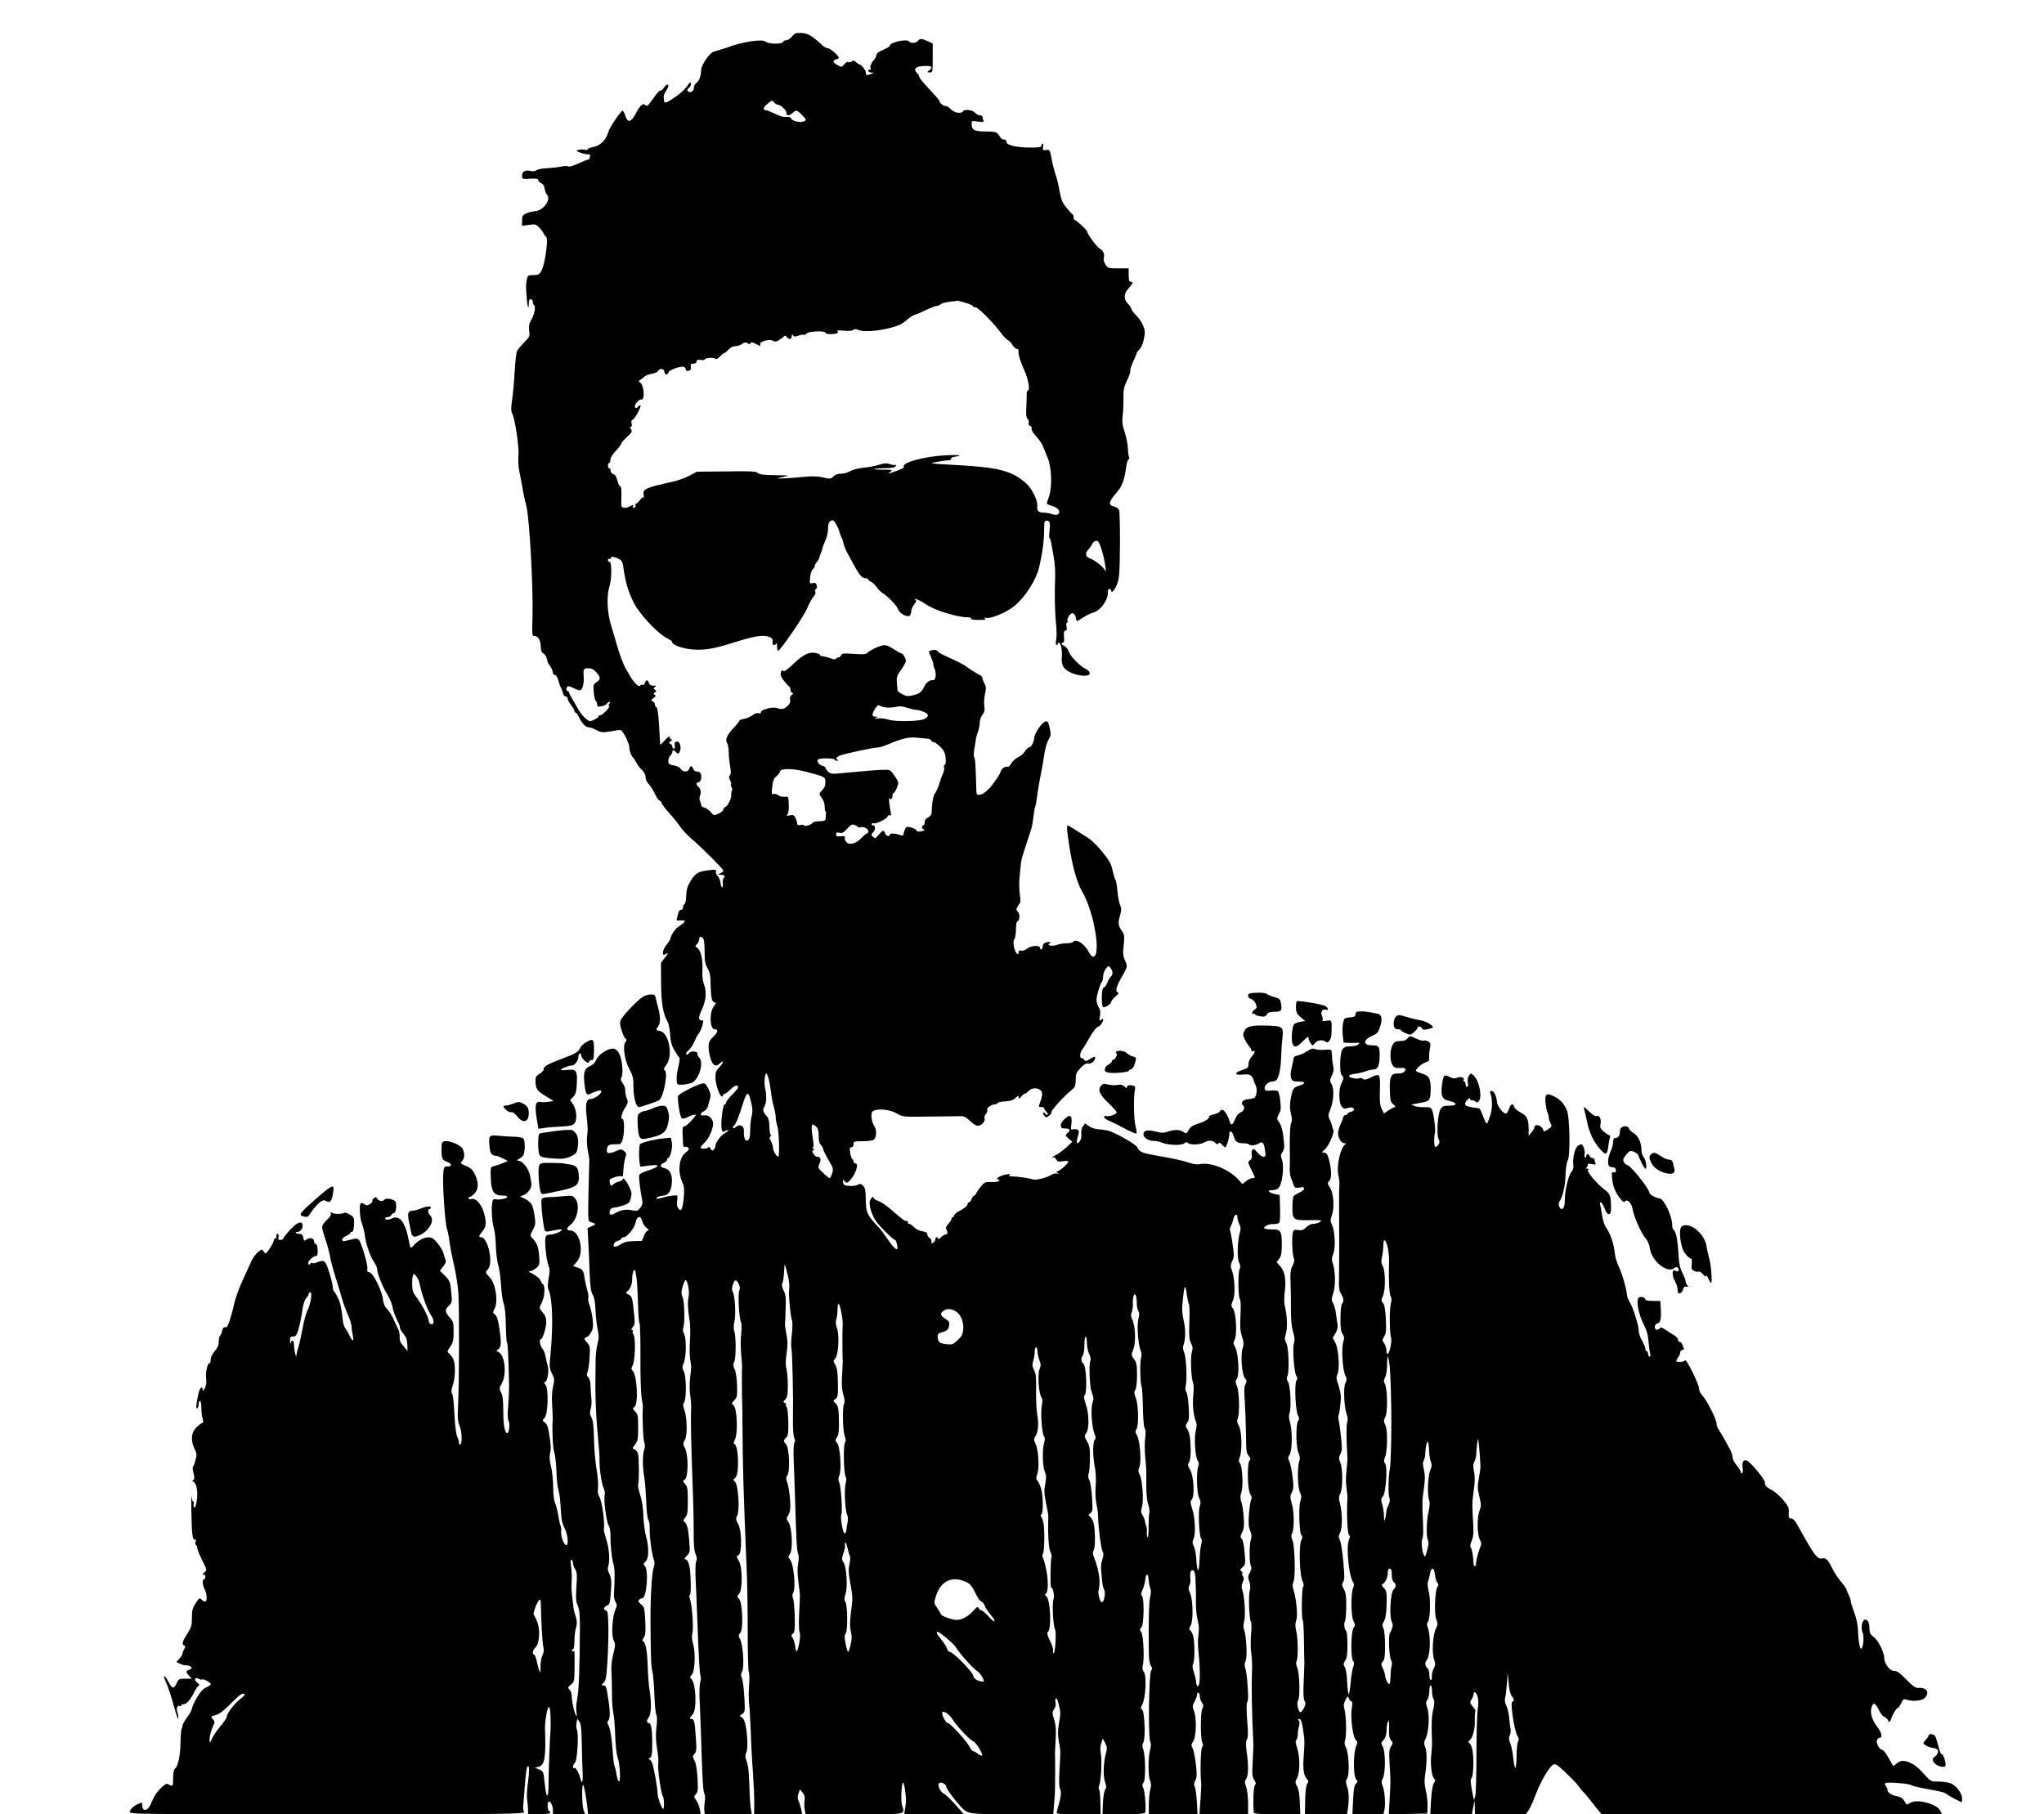 <?xml version="1.0" standalone="no"?>
<!DOCTYPE svg PUBLIC "-//W3C//DTD SVG 20010904//EN"
 "http://www.w3.org/TR/2001/REC-SVG-20010904/DTD/svg10.dtd">
<svg version="1.0" xmlns="http://www.w3.org/2000/svg"
 width="1523pt" height="1352pt" viewBox="0 0 1523 1352"
 preserveAspectRatio="xMidYMid meet">
<g transform="translate(0,1352) scale(0.1,-0.1)"
fill="#000000" stroke="none">
<path d="M5902 13248 c-13 -15 -32 -28 -43 -28 -11 0 -22 -6 -24 -12 -7 -18
-108 -17 -129 1 -27 23 -176 0 -296 -46 -8 -3 -19 -7 -25 -8 -5 -1 -13 -3 -17
-5 -5 -1 -11 -3 -15 -5 -5 -1 -19 -5 -33 -9 -33 -9 -95 -100 -96 -140 -1 -45
-14 -79 -35 -94 -11 -7 -19 -24 -19 -36 0 -27 -28 -42 -44 -26 -8 8 -6 15 7
25 10 7 17 22 15 32 -3 14 -9 10 -29 -20 -14 -20 -50 -54 -80 -75 -71 -49 -89
-56 -91 -34 0 9 -2 24 -3 32 0 8 7 27 17 42 10 14 18 31 18 37 0 19 -17 12
-34 -14 -9 -14 -21 -23 -26 -20 -5 3 -27 -22 -50 -55 -42 -61 -49 -67 -65 -51
-15 15 -39 -9 -69 -67 -32 -63 -59 -70 -76 -17 -6 19 -15 37 -20 40 -9 6 -100
-127 -108 -160 -16 -60 -61 -103 -117 -112 -19 -3 -35 -10 -35 -15 0 -6 -10
-8 -23 -4 -12 3 -33 3 -46 -1 -22 -6 -22 -6 9 -19 18 -8 44 -14 57 -14 19 0
24 -4 19 -16 -3 -9 -6 -18 -6 -20 0 -2 -4 -4 -9 -4 -6 0 -38 -13 -73 -29 -36
-17 -67 -26 -73 -21 -5 4 -30 4 -55 -2 -25 -5 -73 -10 -107 -12 -34 -1 -68 -8
-76 -15 -9 -7 -26 -9 -40 -6 -41 11 -67 -3 -67 -33 0 -27 1 -27 60 -24 45 3
60 0 60 -10 0 -7 10 -18 23 -23 14 -7 23 -20 25 -40 2 -16 10 -38 19 -47 31
-35 -28 -117 -87 -121 -19 -2 -50 -9 -67 -17 -29 -13 -33 -20 -33 -54 l0 -39
52 7 c48 7 53 5 80 -24 15 -17 28 -35 28 -39 0 -5 7 -14 15 -21 10 -8 13 -26
10 -58 -7 -89 -25 -174 -42 -203 -15 -25 -24 -29 -59 -29 -39 0 -42 -2 -48
-32 -8 -39 -8 -43 -2 -131 5 -71 16 -105 16 -49 0 22 5 32 15 32 8 0 15 -9 15
-19 0 -11 5 -23 10 -26 14 -9 2 -71 -23 -112 -15 -26 -18 -44 -14 -77 6 -41 4
-46 -37 -87 -23 -24 -48 -53 -53 -64 -6 -11 -14 -80 -18 -154 -4 -74 -13 -169
-19 -210 -9 -60 -9 -81 0 -101 22 -45 53 -251 47 -314 -3 -32 -1 -81 5 -110 6
-28 16 -82 23 -121 6 -38 20 -104 31 -145 23 -93 51 -591 46 -817 -4 -151 -4
-153 17 -153 26 0 45 -36 45 -85 0 -24 6 -38 19 -45 11 -5 23 -24 26 -42 4
-18 10 -35 14 -38 12 -9 31 -50 31 -65 0 -8 7 -15 15 -15 8 0 19 -17 26 -42 6
-24 14 -47 19 -53 4 -5 10 -22 14 -37 3 -16 13 -28 21 -28 8 0 15 -7 15 -16 0
-8 11 -30 25 -48 14 -18 25 -38 25 -44 0 -7 4 -12 9 -12 5 0 16 -15 24 -33 22
-47 51 -77 73 -77 11 0 37 -9 58 -21 35 -18 45 -19 101 -10 34 6 68 11 77 11
18 0 68 -99 68 -135 0 -23 16 -63 31 -75 3 -3 13 -18 22 -35 8 -16 27 -41 41
-54 15 -14 26 -35 26 -51 0 -14 8 -35 18 -46 24 -28 40 -53 58 -92 8 -18 21
-35 29 -39 8 -3 15 -11 15 -18 0 -6 26 -41 58 -76 32 -35 68 -80 80 -100 12
-19 50 -60 84 -89 79 -68 238 -227 238 -238 0 -5 -10 -14 -22 -20 -23 -10 -23
-11 5 -11 26 -1 36 -14 18 -25 -4 -3 -7 -22 -5 -42 3 -43 -13 -33 -18 11 -2
16 -11 38 -21 48 -10 10 -16 25 -13 34 5 13 -2 14 -51 8 -80 -9 -102 -22 -137
-80 -24 -39 -31 -63 -33 -110 -1 -33 -7 -61 -13 -63 -5 -2 -10 -12 -10 -23 0
-10 -6 -19 -14 -19 -8 0 -17 -8 -20 -17 -2 -10 -7 -29 -11 -41 -6 -20 -4 -23
17 -22 57 5 55 -4 -12 -50 -21 -15 -52 -62 -56 -88 -1 -6 -14 -26 -28 -43 -14
-17 -26 -42 -26 -55 0 -23 2 -24 22 -13 20 11 20 8 -7 -27 l-30 -39 1 -152 c1
-151 15 -231 49 -288 7 -11 15 -52 18 -92 3 -54 11 -83 32 -120 16 -26 32 -51
37 -54 5 -3 1 -33 -7 -67 -9 -34 -15 -79 -13 -100 3 -37 3 -37 46 -35 23 1 54
8 69 15 52 26 88 148 54 185 -10 10 -16 23 -14 29 7 20 -50 24 -63 6 -7 -10
-16 -13 -21 -9 -4 5 3 19 18 30 14 12 34 42 44 67 11 25 22 47 25 50 25 24 54
120 31 106 -5 -3 -13 0 -19 7 -7 9 -3 28 15 67 34 72 40 138 19 193 -11 30
-15 64 -12 110 4 76 -12 143 -38 163 -17 12 -17 14 -2 29 9 9 16 25 16 36 0
22 11 24 28 7 8 -8 12 -45 12 -99 0 -72 4 -94 22 -125 18 -30 22 -54 23 -123
2 -97 10 -131 31 -131 11 0 10 -7 -7 -29 -35 -47 -31 -171 5 -171 30 0 27 -21
-8 -55 -30 -29 -36 -41 -36 -78 0 -24 7 -64 16 -90 17 -51 39 -60 69 -31 31
31 27 5 -4 -28 -27 -29 -31 -39 -30 -85 2 -60 43 -159 54 -130 4 9 12 17 17
17 6 0 24 14 40 30 28 30 58 40 58 19 0 -7 -15 -26 -32 -44 -43 -43 -58 -62
-58 -74 0 -5 -5 -11 -12 -13 -13 -5 -29 -138 -21 -180 5 -24 8 -26 25 -17 11
6 22 8 25 6 3 -3 -9 -12 -25 -21 -31 -16 -72 -72 -72 -98 0 -8 -5 -19 -12 -26
-10 -10 -15 -7 -25 10 -7 13 -12 17 -13 11 0 -14 -60 -18 -60 -5 0 5 13 21 30
37 39 37 73 126 61 158 -12 32 -35 49 -63 45 -33 -4 -36 15 -4 30 15 7 28 25
32 40 3 15 10 40 15 56 7 23 4 38 -13 73 -20 39 -25 43 -48 38 -48 -12 -171
-76 -177 -92 -8 -20 12 -152 26 -166 6 -6 24 -3 52 11 23 12 47 18 52 15 10
-6 -74 -93 -84 -87 -10 6 -15 -17 -13 -56 1 -19 3 -50 3 -69 1 -24 5 -32 15
-28 8 3 19 0 25 -7 8 -9 3 -18 -19 -34 -52 -39 -63 -145 -24 -227 12 -27 14
-50 9 -108 -9 -90 -19 -111 -41 -82 -10 13 -13 31 -9 53 3 18 4 36 1 41 -5 8
-74 -2 -129 -19 -21 -6 -27 -5 -24 3 2 7 19 13 38 15 48 5 66 25 74 87 8 68
-11 110 -55 120 -35 8 -35 25 -2 40 12 5 22 15 22 22 0 7 4 13 8 13 16 0 35
77 28 115 l-7 37 -52 -5 c-70 -7 -164 -30 -177 -43 -14 -14 -9 -170 5 -168
104 14 127 15 123 4 -2 -7 -32 -21 -66 -32 -35 -10 -66 -26 -69 -34 -5 -13 7
-115 22 -189 5 -22 1 -37 -14 -56 -19 -24 -24 -26 -63 -18 -49 9 -79 3 -125
-22 -35 -20 -48 -12 -38 21 4 11 15 20 26 20 11 0 42 7 70 16 44 15 50 20 59
55 9 32 7 45 -11 83 -21 45 -49 78 -49 58 0 -5 -12 -13 -27 -17 -16 -3 -35
-13 -45 -22 -14 -13 -17 -12 -23 6 -3 12 -4 25 0 31 7 12 75 31 87 24 4 -3 8
-2 9 3 1 4 3 31 5 58 2 28 9 64 14 80 9 26 8 32 -10 47 -20 16 -23 16 -67 -3
-52 -22 -69 -15 -59 25 6 26 19 30 89 29 11 0 20 13 27 36 13 47 13 151 0 151
-18 0 -10 40 16 82 24 38 26 45 14 73 -7 16 -12 43 -11 58 1 16 -8 40 -19 54
-15 20 -17 29 -9 45 14 27 6 123 -14 169 -23 51 -54 57 -113 23 -30 -18 -51
-39 -61 -61 -9 -23 -25 -39 -48 -48 -40 -17 -50 -49 -40 -134 8 -72 16 -86 41
-73 11 6 34 15 52 21 25 8 32 7 32 -4 0 -18 -53 -55 -79 -55 -32 0 -41 -35
-30 -131 10 -98 10 -91 3 -150 -3 -25 0 -72 6 -105 7 -32 12 -66 11 -74 0 -8
-3 -113 -6 -233 -4 -201 -4 -218 13 -223 46 -15 47 -16 14 -31 l-34 -14 6
-112 c3 -62 8 -168 10 -236 4 -92 10 -130 22 -149 12 -18 18 -53 21 -111 2
-47 9 -113 16 -146 10 -49 10 -69 -1 -110 -7 -27 -14 -81 -14 -120 0 -38 -1
-88 -1 -110 -3 -167 4 -322 22 -505 5 -52 9 -108 8 -125 -2 -61 15 -180 29
-212 9 -17 13 -40 10 -51 -10 -30 12 -202 28 -228 10 -14 15 -43 15 -76 -2
-69 11 -186 23 -218 9 -23 10 -100 3 -210 -2 -27 2 -54 11 -67 13 -20 12 -28
-1 -60 -24 -57 -31 -192 -12 -228 13 -27 13 -37 -3 -100 -12 -45 -17 -93 -14
-135 2 -36 4 -108 4 -160 -1 -52 4 -117 10 -145 6 -27 12 -104 14 -170 2 -73
10 -138 19 -165 18 -53 23 -190 7 -174 -6 6 -13 28 -16 50 -3 21 -9 48 -14 59
-5 11 -11 58 -14 105 -7 107 -19 179 -34 207 -7 12 -8 24 -3 27 17 11 19 61 5
154 -16 106 -18 112 -41 112 -14 0 -13 3 4 19 17 16 21 38 29 157 5 77 8 193
7 259 -2 100 -5 121 -17 123 -23 5 -19 26 7 37 20 9 23 19 29 105 5 80 3 101
-11 130 -12 22 -15 42 -10 55 15 39 9 133 -13 201 -12 38 -21 73 -19 78 10 42
-13 211 -34 243 -10 15 -13 36 -9 65 3 24 -2 86 -11 138 -9 52 -18 154 -19
225 -2 97 -7 138 -19 162 -13 25 -14 37 -6 62 6 18 9 55 5 84 -3 29 -6 71 -6
94 0 25 -7 48 -16 58 -13 12 -14 21 -6 43 6 15 13 64 15 109 5 77 3 84 -20
109 -19 21 -22 29 -11 35 7 5 15 9 18 9 3 0 14 14 24 31 15 26 17 43 12 96 -4
35 -14 82 -22 104 -9 21 -14 46 -11 54 4 8 0 36 -8 62 -7 26 -17 69 -20 95 -8
51 -15 61 -58 74 l-27 9 27 31 c60 65 25 234 -48 234 -31 0 -30 18 1 42 55 43
74 155 33 200 -16 18 -25 20 -93 13 -41 -4 -92 -7 -112 -7 -27 -1 -39 -6 -43
-19 -7 -21 14 -212 25 -230 6 -9 19 -9 59 1 28 6 56 10 63 8 20 -7 -47 -38
-81 -38 -21 0 -32 -6 -36 -20 -9 -30 5 -169 21 -209 11 -27 12 -45 2 -97 -8
-46 -8 -70 -1 -86 30 -63 36 -268 14 -488 -9 -90 -8 -97 17 -147 13 -27 14
-39 3 -85 -8 -33 -11 -85 -7 -138 3 -47 5 -96 4 -110 -5 -85 1 -211 12 -244 7
-21 14 -84 16 -140 1 -56 8 -117 14 -136 6 -19 14 -69 16 -110 7 -122 10 -135
32 -181 25 -51 30 -132 9 -123 -18 6 -39 68 -36 102 2 15 0 32 -3 38 -4 6 -12
41 -18 79 -6 37 -17 79 -24 94 -8 16 -14 64 -14 121 -1 52 -8 121 -17 153 -10
40 -12 69 -7 95 9 38 8 52 -8 157 -7 42 -15 64 -30 74 -20 13 -20 15 -3 33 27
30 32 221 7 249 -9 10 -12 19 -6 19 20 0 35 80 23 120 -5 19 -13 51 -16 71 -3
21 -14 48 -25 61 -18 23 -24 68 -9 68 12 0 39 86 39 127 0 30 -7 50 -27 73
-26 31 -26 33 -10 64 25 48 32 129 13 145 -9 8 -16 18 -16 23 0 13 -39 46 -70
60 -23 10 -23 11 -5 16 11 2 31 14 44 25 21 20 23 28 18 90 -6 67 -17 96 -52
131 -16 16 -16 20 5 60 21 39 22 48 12 113 -11 75 -25 98 -77 122 l-30 14 29
12 c30 13 55 47 56 77 0 9 -5 40 -11 69 -12 54 -56 109 -89 109 -11 1 -9 4 5
12 11 6 26 18 33 26 16 21 16 117 0 129 -7 6 -38 11 -68 12 -30 0 -82 4 -116
7 -71 7 -75 2 -66 -84 4 -50 16 -64 57 -67 6 -1 25 -9 44 -19 l35 -18 -35 -15
c-19 -9 -47 -18 -64 -22 -30 -7 -30 -8 -29 -68 3 -126 20 -153 94 -153 17 0
30 -4 30 -10 0 -11 -63 -24 -89 -17 -15 4 -20 -2 -24 -32 -7 -44 0 -145 14
-188 6 -18 12 -76 14 -130 1 -54 10 -118 18 -143 8 -25 17 -90 20 -145 3 -55
12 -118 20 -140 9 -24 15 -86 16 -159 1 -65 5 -124 8 -130 7 -10 10 -70 16
-311 1 -33 -2 -104 -6 -157 -6 -67 -5 -103 3 -117 11 -22 4 -91 -10 -91 -19 0
-30 60 -30 161 0 81 -4 118 -16 141 -15 29 -15 33 5 68 39 71 23 215 -26 235
-17 6 -17 7 -1 19 23 17 25 47 9 154 -10 69 -19 96 -33 106 -17 12 -17 15 -3
42 29 55 9 187 -36 235 -34 36 -34 37 -13 60 42 46 0 239 -52 239 -20 0 -17
11 11 44 29 34 31 69 10 141 -19 63 -61 108 -92 100 -13 -3 -23 -1 -23 5 0 5
5 10 10 10 6 0 22 11 35 25 32 31 33 83 4 143 -17 34 -31 48 -67 63 -42 18
-44 20 -28 38 19 21 20 57 3 90 -14 28 -101 65 -134 56 -21 -5 -23 -11 -23
-63 0 -66 5 -77 43 -91 15 -6 27 -15 27 -21 0 -10 -6 -12 -40 -14 -11 -1 -16
-17 -18 -66 -4 -89 15 -361 28 -396 6 -15 15 -61 20 -101 5 -41 21 -120 34
-176 13 -56 27 -145 31 -197 8 -105 7 -685 -2 -850 -4 -84 -2 -114 11 -144 18
-43 22 -131 6 -141 -6 -3 -10 2 -10 13 0 10 -6 32 -14 48 -8 18 -16 81 -20
162 -3 72 -10 141 -16 153 -9 15 -8 31 4 66 18 53 21 149 6 189 -6 15 -20 35
-30 44 -20 17 -20 18 5 54 21 31 25 48 25 111 0 68 -2 77 -30 108 -36 42 -37
57 -5 87 22 21 24 28 19 84 -8 93 -11 101 -50 140 l-36 36 25 33 c20 26 22 36
14 57 -5 14 -12 34 -14 44 -4 21 -48 84 -73 103 -35 28 -103 5 -151 -52 -19
-22 -22 -19 -33 40 -14 68 -18 82 -37 122 -21 44 -55 61 -89 43 -24 -13 -50
-13 -50 0 0 6 9 10 20 10 11 0 23 7 26 15 4 8 12 15 19 15 17 0 24 67 10 87
-14 18 -71 27 -80 13 -10 -16 -43 -12 -54 7 -8 14 -12 15 -25 4 -9 -7 -14 -17
-11 -21 3 -4 -5 -15 -18 -23 -19 -12 -26 -13 -41 -1 -11 7 -23 11 -27 8 -14
-9 -9 -106 7 -149 9 -22 20 -67 24 -101 10 -67 41 -153 71 -195 10 -15 19 -35
19 -45 0 -31 42 -138 75 -189 17 -28 34 -67 38 -87 5 -34 24 -86 48 -130 5
-10 9 -24 9 -32 0 -8 12 -29 26 -46 20 -23 27 -44 29 -79 l2 -49 -30 35 c-24
27 -30 43 -29 69 2 19 -4 47 -12 62 -8 15 -25 49 -36 76 -12 27 -33 59 -46 71
-16 15 -26 37 -30 69 -7 66 -74 200 -100 204 -16 2 -20 9 -17 26 6 28 -44 195
-63 216 -12 12 -21 12 -59 2 -58 -15 -65 -15 -65 2 0 7 14 19 30 26 17 7 30
16 30 21 0 5 6 9 13 9 8 0 13 18 15 54 2 51 0 55 -30 74 -18 11 -37 18 -43 14
-17 -11 -79 -11 -93 1 -9 7 -11 6 -7 -6 4 -10 -6 -27 -29 -48 -20 -18 -36 -42
-36 -53 0 -12 12 -55 26 -96 14 -41 29 -98 34 -127 4 -28 22 -93 38 -145 17
-51 38 -122 48 -158 10 -36 30 -93 46 -127 15 -34 28 -75 28 -90 0 -15 4 -45
9 -66 11 -48 -3 -48 -25 1 -10 20 -23 44 -31 53 -7 9 -16 34 -18 55 -12 105
-18 132 -37 171 -11 24 -24 45 -29 49 -5 3 -9 17 -9 31 0 14 -12 63 -26 108
-28 91 -38 100 -90 78 -17 -7 -35 -9 -38 -5 -4 3 -11 1 -15 -7 -7 -10 -9 -9
-14 3 -6 16 35 56 59 56 8 0 12 14 11 45 -1 28 -7 45 -14 45 -7 0 -13 8 -13
19 0 24 -31 32 -56 14 -17 -13 -19 -12 -24 14 -4 20 -11 28 -27 28 -12 0 -25
3 -29 8 -4 4 3 7 15 7 22 0 43 34 34 58 -10 25 -43 10 -92 -44 -28 -30 -51
-60 -51 -65 0 -5 -9 -9 -21 -9 -15 0 -19 4 -14 19 3 11 1 22 -5 26 -6 3 -10
-3 -10 -14 0 -12 -4 -21 -10 -21 -5 0 -10 -6 -10 -14 0 -17 -50 -96 -61 -96
-5 0 -12 8 -17 17 -9 15 -13 14 -40 -8 -16 -13 -40 -46 -52 -74 -12 -27 -42
-93 -66 -145 -24 -52 -50 -126 -59 -165 -18 -86 -48 -177 -58 -176 -22 2 -26
-2 -32 -29 -4 -16 -11 -32 -16 -35 -5 -4 -9 -23 -9 -43 0 -27 -9 -46 -30 -71
-18 -21 -30 -45 -30 -62 0 -16 -4 -29 -10 -29 -15 0 -30 -70 -24 -114 4 -27 0
-51 -10 -71 -10 -20 -16 -24 -16 -12 0 31 -19 18 -29 -20 -18 -73 -24 -126
-12 -119 6 4 11 18 11 32 0 13 5 24 10 24 6 0 10 -21 10 -48 0 -26 4 -62 9
-80 8 -27 7 -34 -7 -39 -9 -4 -29 -20 -44 -36 -34 -37 -37 -94 -9 -153 17 -34
18 -46 8 -84 -6 -25 -15 -47 -19 -50 -4 -3 -2 -25 4 -49 8 -33 8 -45 -2 -51
-9 -6 -10 -8 0 -12 23 -7 36 -70 27 -136 -5 -37 -13 -60 -19 -56 -5 3 -8 15
-5 25 3 11 1 19 -3 19 -5 0 -11 17 -13 37 -2 21 -3 -32 -1 -118 3 -165 9 -213
27 -202 6 4 8 -2 5 -15 -4 -12 -2 -25 3 -28 5 -3 9 -13 9 -22 0 -9 17 -50 37
-90 34 -68 36 -75 20 -87 -18 -13 -24 -31 -7 -20 6 3 10 -3 10 -14 0 -12 -4
-21 -10 -21 -15 0 -12 -41 5 -74 17 -32 20 -82 6 -91 -5 -3 -16 2 -24 10 -21
20 -21 20 -51 -25 -21 -33 -26 -51 -26 -105 0 -58 -4 -72 -35 -121 -37 -58
-43 -80 -22 -87 9 -3 9 -9 0 -26 -7 -11 -13 -27 -13 -34 0 -7 -10 -24 -23 -37
l-23 -25 24 -12 c13 -7 32 -13 42 -13 45 0 66 -23 30 -33 -11 -3 -20 -10 -20
-16 0 -6 9 -20 20 -31 l20 -20 -49 0 c-46 0 -50 -2 -66 -36 -19 -41 -32 -40
-56 6 -34 63 -51 67 -23 5 16 -33 42 -114 60 -180 18 -66 33 -108 33 -93 1 15
-3 37 -8 51 -10 27 1 53 18 43 6 -4 11 -2 11 3 0 6 8 11 18 11 23 0 50 31 81
93 13 26 29 47 35 47 6 0 0 9 -13 19 -29 22 -21 47 10 30 12 -6 23 -8 26 -5 8
8 63 -23 63 -35 0 -5 -15 -16 -33 -24 -23 -9 -43 -32 -70 -76 -20 -35 -37 -72
-37 -82 0 -10 -16 -39 -35 -64 -19 -25 -35 -53 -35 -63 0 -9 -3 -19 -6 -23 -4
-3 -8 -50 -9 -104 -2 -101 -18 -175 -42 -194 -8 -7 -13 -34 -13 -71 0 -50 -3
-59 -15 -54 -8 3 -21 9 -29 12 -16 6 -79 -57 -100 -101 -8 -16 -20 -42 -26
-57 -22 -46 -60 -48 -60 -3 0 23 -2 24 -27 13 -38 -16 -60 -36 -66 -59 -5 -19
16 -19 1470 -19 1401 0 1475 1 1467 18 -4 9 -7 26 -6 37 21 279 26 316 41 299
5 -5 3 -53 -4 -109 -8 -55 -11 -113 -8 -130 3 -16 6 -49 7 -72 l1 -43 83 0
c74 0 99 8 72 25 -11 7 -14 58 -3 68 11 12 32 -27 33 -60 l0 -33 120 0 120 0
-11 28 c-13 33 -16 202 -3 190 6 -7 23 -98 31 -171 l5 -47 419 0 420 0 -7 38
c-3 20 -15 50 -26 65 -19 27 -19 29 -2 48 14 16 16 33 11 117 -3 64 -11 111
-22 131 -15 31 -15 34 0 52 15 16 16 32 10 116 -8 120 -13 143 -31 143 -19 0
-18 7 6 32 35 38 26 246 -13 270 -8 5 -6 13 8 28 23 26 29 162 9 231 -9 30
-11 55 -5 76 10 36 -2 215 -18 255 -6 18 -7 29 0 33 5 4 8 50 5 114 -4 107
-17 151 -43 151 -7 0 0 12 14 26 25 25 25 28 18 117 -7 89 -17 125 -39 139 -6
4 -3 14 9 28 17 19 20 37 20 125 0 89 -3 106 -20 125 -19 21 -19 22 -2 35 26
18 27 177 2 230 -17 34 -17 39 -2 64 20 34 17 166 -4 225 -11 29 -11 41 -1 56
18 29 16 194 -3 230 -13 25 -13 32 0 64 19 45 20 182 2 216 -8 15 -11 34 -6
45 13 34 10 193 -5 228 -11 27 -11 40 1 80 7 26 17 47 21 47 15 0 31 -85 23
-122 -9 -38 -6 -101 8 -183 4 -27 6 -90 2 -140 -3 -49 -3 -112 1 -140 10 -63
10 -57 0 -144 -5 -43 -4 -98 1 -130 5 -31 8 -74 7 -96 -5 -68 -1 -259 14 -660
3 -77 5 -196 5 -266 -1 -89 3 -135 14 -160 10 -25 12 -41 5 -53 -6 -10 -8 -67
-5 -134 3 -64 8 -169 10 -232 14 -381 20 -476 27 -489 4 -8 3 -27 -2 -43 -5
-15 -8 -76 -5 -135 3 -60 7 -173 10 -253 10 -335 15 -427 25 -446 6 -11 7 -37
4 -59 -4 -22 -6 -52 -4 -67 l3 -28 176 0 175 0 -7 38 c-4 20 -9 91 -11 157 -4
135 -8 167 -24 209 -8 22 -8 37 1 58 8 19 10 57 6 112 -8 95 -21 142 -44 151
-14 5 -13 8 7 22 22 16 22 19 16 130 -4 62 -12 124 -18 138 -9 19 -8 31 2 50
17 31 7 195 -15 238 -14 27 -13 32 1 48 24 26 17 228 -9 253 -17 18 -17 19 0
38 27 30 26 200 -2 246 -19 31 -19 34 -2 43 27 15 25 180 -3 232 -18 33 -19
40 -6 65 19 38 7 225 -17 249 -15 15 -15 17 1 29 33 24 26 254 -9 254 -5 0 -2
14 7 32 23 45 17 227 -9 253 -17 17 -17 18 2 37 12 10 22 29 22 41 5 68 -4
166 -17 194 -13 26 -13 36 -3 55 14 26 14 194 -1 232 -5 14 -4 41 2 67 12 54
5 187 -11 218 -9 17 -9 30 -1 56 14 42 25 44 44 7 10 -19 11 -34 4 -52 -11
-29 -1 -206 13 -232 5 -10 6 -46 2 -85 -5 -37 -5 -104 -1 -148 4 -44 7 -86 7
-92 -2 -17 -1 -246 1 -280 1 -16 2 -77 2 -138 2 -346 7 -503 32 -1115 4 -80 7
-277 7 -439 0 -161 4 -301 8 -310 5 -9 6 -53 3 -96 -4 -44 -4 -109 0 -145 4
-36 9 -128 12 -205 2 -77 9 -212 16 -300 6 -88 11 -195 10 -238 l-1 -77 179 0
180 0 -8 36 c-5 20 -13 48 -20 63 -8 20 -8 35 0 57 l11 29 20 -25 c14 -18 18
-34 14 -57 -3 -18 -3 -49 1 -68 l6 -35 364 0 c405 0 376 -6 355 68 -11 36 -3
174 9 167 4 -3 10 -28 14 -57 9 -72 9 -76 1 -130 l-8 -48 223 0 222 0 -63 71
c-35 39 -73 76 -85 81 -28 13 -51 65 -37 79 13 13 53 -6 53 -25 0 -14 54 -88
105 -145 55 -61 55 -61 389 -61 l304 0 5 62 c3 35 6 75 7 91 2 25 3 246 1 300
0 12 2 62 5 110 4 67 1 101 -11 141 -16 50 -16 55 -1 79 11 15 15 34 11 50 -4
14 -2 27 3 31 5 3 15 -18 21 -47 15 -65 15 -58 1 -143 -9 -53 -9 -86 0 -135
13 -72 13 -63 4 -218 -4 -79 -3 -120 6 -135 11 -21 4 -66 -26 -168 -5 -17 7
-18 161 -18 l166 0 -2 90 c-1 50 -5 93 -10 96 -5 2 -4 17 2 31 14 37 21 192
11 239 -5 25 -4 51 4 74 l11 34 18 -34 c14 -27 15 -40 7 -69 -20 -70 -24 -174
-9 -218 12 -35 12 -45 1 -61 -7 -11 -14 -54 -16 -100 l-3 -82 156 0 c120 0
158 3 162 13 8 22 -2 161 -15 184 -8 17 -8 26 3 39 16 20 15 203 -3 247 -8 21
-8 34 1 51 18 32 10 235 -10 246 -12 8 -11 13 2 37 25 43 34 212 13 241 -11
16 -14 32 -9 50 13 47 5 223 -11 248 -13 19 -13 24 1 37 19 19 22 216 4 234
-9 9 -8 20 4 45 9 19 18 52 20 73 5 52 22 55 25 5 2 -23 7 -52 13 -66 6 -17 6
-39 -1 -64 -9 -34 -13 -184 -10 -414 0 -51 6 -86 15 -99 11 -16 12 -24 3 -35
-18 -21 -24 -501 -7 -533 7 -13 6 -33 -2 -62 -15 -55 -15 -189 0 -226 9 -21
10 -39 2 -67 -6 -22 -11 -72 -11 -111 l0 -73 181 0 182 0 -5 93 c-3 52 -10
102 -16 112 -8 14 -6 27 5 48 12 24 12 43 3 125 -7 53 -18 106 -25 117 -10 17
-9 25 7 50 22 37 25 176 4 226 -12 30 -12 37 5 68 10 20 19 44 19 54 0 10 5
15 10 12 6 -3 10 -16 10 -28 0 -13 7 -32 15 -45 13 -17 14 -26 4 -44 -15 -27
-15 -228 0 -256 7 -13 7 -22 -2 -31 -11 -11 -15 -200 -7 -266 2 -11 -1 -68 -5
-127 l-8 -108 182 0 181 0 0 83 c-1 45 -7 100 -15 121 -12 34 -12 42 1 60 16
24 18 101 3 201 -7 52 -7 76 2 92 9 17 10 52 2 140 -5 65 -6 126 -1 135 10 20
10 38 3 143 -3 44 -10 94 -16 112 -7 23 -7 38 2 54 14 26 6 189 -11 234 -7 20
-7 37 0 60 12 37 4 183 -12 231 -9 24 -8 39 2 63 9 23 10 35 1 44 -6 8 -8 17
-4 21 4 4 1 11 -7 16 -12 8 -11 13 8 30 22 20 23 27 16 108 -4 53 -12 94 -21
104 -13 14 -12 20 3 49 13 27 16 49 11 114 -3 44 -11 95 -18 113 -9 26 -9 42
1 72 15 46 7 194 -11 216 -10 12 -10 22 0 49 18 51 13 193 -8 230 -14 23 -16
37 -8 55 15 40 11 200 -6 239 -13 31 -13 38 0 58 20 30 10 192 -14 234 -14 24
-15 33 -6 49 23 36 15 207 -11 240 -14 17 -14 24 3 65 16 38 11 158 -8 212
-14 38 -13 46 1 76 14 30 14 43 2 126 -7 51 -16 96 -19 101 -3 5 0 20 6 32 7
13 15 36 18 52 8 36 31 47 31 14 0 -12 7 -35 14 -50 11 -21 12 -36 5 -60 -19
-67 -23 -193 -7 -225 11 -23 12 -35 5 -49 -14 -23 -12 -213 2 -227 6 -6 7 -53
4 -117 -5 -86 -2 -119 11 -160 14 -43 15 -58 5 -88 -17 -50 -5 -198 17 -223
15 -17 15 -23 4 -44 -10 -18 -11 -49 -5 -127 4 -57 8 -167 9 -244 1 -124 3
-144 20 -163 15 -17 17 -23 6 -36 -19 -23 -15 -218 6 -250 11 -16 13 -29 6
-42 -5 -10 -12 -57 -16 -106 -5 -67 -3 -96 9 -124 12 -28 13 -44 5 -67 -12
-38 -12 -174 1 -198 6 -11 3 -26 -8 -47 -15 -26 -16 -34 -5 -65 9 -25 10 -46
4 -70 -11 -39 -4 -216 9 -232 5 -6 5 -47 1 -93 -4 -44 -4 -107 1 -139 5 -31 8
-88 6 -127 -5 -125 -2 -302 10 -550 1 -11 -2 -70 -5 -131 -5 -96 -4 -115 11
-138 14 -21 15 -29 5 -41 -10 -12 -15 -127 -8 -202 1 -10 43 -13 174 -13 l173
0 -4 90 c-2 60 -9 99 -20 118 -16 27 -16 31 0 62 22 43 22 158 0 225 -12 34
-14 50 -6 58 6 6 11 25 11 42 0 16 4 44 9 62 6 21 5 35 -2 42 -8 8 -7 11 4 11
12 0 19 -20 28 -77 13 -89 13 -89 5 -201 -7 -95 0 -144 23 -168 14 -14 15 -19
3 -38 -9 -14 -14 -56 -15 -123 l-2 -103 157 0 157 0 7 46 c9 68 7 124 -8 164
-10 29 -9 39 2 57 19 30 13 186 -9 229 -11 21 -13 38 -7 54 12 32 9 185 -4
231 -8 29 -7 42 7 70 17 32 18 33 26 11 5 -12 13 -22 19 -22 7 0 8 -13 4 -38
-15 -72 5 -231 31 -252 11 -9 11 -17 -1 -45 -21 -50 -21 -221 0 -244 14 -16
14 -19 -1 -34 -12 -12 -17 -42 -21 -121 l-5 -106 116 0 115 0 7 30 c10 44 3
141 -12 178 -11 27 -11 37 1 60 20 39 20 196 0 234 -15 28 -14 31 5 52 14 15
21 36 22 67 0 24 4 53 9 64 8 18 9 18 10 -5 1 -14 1 -44 0 -68 -1 -29 4 -50
15 -62 15 -17 15 -20 0 -44 -14 -21 -16 -42 -11 -133 8 -129 8 -129 0 -266
l-6 -108 144 3 143 3 2 55 c1 30 -5 83 -13 117 -11 48 -12 76 -4 125 13 84 13
171 -2 202 -9 21 -8 33 6 63 23 53 29 173 11 225 -12 36 -12 44 1 62 8 11 14
40 14 63 0 24 5 43 10 43 6 0 10 -18 10 -41 0 -22 5 -50 11 -61 9 -16 8 -35
-2 -77 -12 -49 -14 -110 -9 -241 1 -19 -2 -61 -5 -92 -9 -70 2 -163 20 -182
12 -11 12 -17 -1 -34 -9 -13 -17 -60 -21 -126 l-6 -106 155 0 155 0 10 52 10
53 2 -52 1 -53 189 0 190 0 21 29 c11 17 36 71 54 121 36 94 97 199 128 219
16 10 29 2 91 -56 40 -38 84 -83 96 -100 13 -18 33 -43 46 -55 12 -13 37 -43
56 -68 19 -25 43 -55 54 -68 l19 -22 1268 0 1269 0 -15 28 c-26 50 -175 88
-222 57 -14 -9 -27 -15 -28 -13 -1 2 -10 15 -19 30 -11 18 -28 28 -56 33 -21
3 -47 15 -57 26 -9 10 -14 19 -10 19 3 0 -1 11 -9 24 -13 19 -13 25 -3 29 21
7 172 -5 185 -15 6 -5 47 -16 90 -24 142 -26 162 -31 178 -44 14 -12 104 -60
112 -60 2 0 3 13 3 28 0 39 -47 99 -90 114 -19 6 -59 12 -89 11 -50 0 -56 2
-90 40 -53 59 -73 77 -105 94 -51 26 -85 27 -112 2 -13 -12 -26 -21 -28 -18
-2 2 -18 30 -36 62 -17 31 -38 57 -45 57 -20 0 -47 48 -40 70 4 11 13 20 21
20 24 0 15 38 -21 85 -38 50 -53 104 -39 144 13 37 26 32 52 -19 12 -25 28
-47 34 -49 14 -5 39 -28 38 -36 -1 -14 16 -4 20 12 8 30 40 83 49 83 5 0 16
16 26 36 14 30 20 35 38 28 43 -15 114 -10 136 10 44 40 16 84 -47 77 -18 -2
-40 14 -89 64 -49 50 -71 65 -89 63 -29 -4 -74 53 -74 94 0 43 -45 134 -79
159 -23 17 -31 31 -31 53 0 50 -11 76 -31 76 -24 0 -36 -59 -20 -98 11 -26 7
-94 -7 -116 -11 -18 -24 40 -27 119 -2 56 -11 101 -29 149 -14 37 -26 76 -26
85 0 9 -7 29 -15 45 -8 15 -15 33 -15 38 0 6 -19 33 -42 60 -23 28 -52 71 -64
97 -34 69 -49 84 -77 77 -35 -8 -61 27 -169 223 -33 61 -47 76 -68 76 -11 0
-14 10 -12 41 3 37 -2 48 -40 94 -24 29 -61 62 -83 74 -46 24 -55 34 -55 60 0
22 -103 146 -132 160 -27 13 -40 -9 -33 -56 3 -23 1 -38 -5 -38 -5 0 -10 6
-10 13 -1 6 -14 28 -30 47 -17 19 -30 46 -30 60 -1 14 -9 39 -18 56 -9 17 -28
51 -41 75 -13 24 -32 56 -42 71 -11 14 -19 37 -19 50 0 30 -73 175 -106 209
-13 14 -24 36 -24 50 0 33 -95 225 -104 211 -8 -13 -66 -16 -66 -4 0 5 7 17
15 28 8 10 15 27 15 37 0 9 7 17 16 17 9 0 13 5 10 13 -3 6 -9 20 -12 29 -4
10 -12 18 -19 18 -7 0 -12 7 -11 16 0 9 -13 23 -29 33 -17 9 -45 27 -63 40
-25 17 -36 21 -45 12 -18 -18 -37 -13 -37 10 0 12 8 23 19 26 24 6 30 31 26
108 l-4 60 -55 0 c-35 0 -56 4 -56 11 0 17 -43 26 -52 11 -18 -28 3 -127 41
-200 20 -36 30 -73 34 -122 3 -38 9 -80 13 -93 4 -13 2 -22 -5 -22 -6 0 -11 9
-11 20 0 11 -4 20 -10 20 -5 0 -10 8 -10 18 0 9 -11 37 -25 61 -14 23 -25 58
-25 76 0 39 -44 178 -68 214 -10 14 -19 40 -20 56 -5 49 -33 146 -59 203 -14
28 -26 69 -29 90 -9 84 -32 153 -68 206 -11 16 -23 52 -27 80 -4 28 -10 63
-14 79 -12 45 12 31 31 -18 12 -32 22 -45 33 -43 12 3 16 15 15 53 -1 81 -7
99 -44 126 -59 43 -142 142 -127 151 8 5 6 8 -8 9 -11 0 -14 3 -7 6 6 2 12 11
12 20 0 11 7 13 32 8 26 -6 30 -5 25 10 -4 9 -7 21 -7 26 0 5 -7 9 -15 9 -9 0
-18 7 -21 15 -8 20 -24 19 -24 -1 0 -8 -4 -13 -9 -10 -5 3 -7 15 -4 26 3 11 0
33 -7 49 -10 26 -14 27 -35 17 -28 -12 -48 -85 -42 -145 3 -24 -2 -41 -14 -54
-21 -23 -49 -137 -49 -201 0 -53 -8 -76 -25 -76 -15 0 -27 40 -16 54 24 32 43
116 46 195 1 51 8 98 16 112 21 36 16 323 -6 375 -20 49 -50 81 -95 103 -58
29 -70 19 -64 -47 3 -31 10 -64 15 -73 5 -10 9 -26 9 -36 0 -10 6 -29 13 -43
12 -23 11 -27 -20 -47 -22 -15 -33 -18 -33 -9 0 20 -35 47 -53 40 -10 -3 -15
-9 -13 -13 2 -3 -7 -20 -20 -36 l-24 -30 0 52 c0 73 -13 99 -61 123 -23 12
-44 30 -46 41 -8 29 -28 23 -38 -13 -6 -17 -16 -34 -23 -36 -18 -6 -66 54 -68
86 -3 42 -22 82 -40 82 -10 0 -14 -5 -10 -15 17 -44 17 -113 1 -165 -10 -30
-21 -59 -25 -63 -4 -4 -17 19 -29 53 -12 33 -25 60 -29 61 -99 10 -118 20 -99
50 6 10 18 21 25 24 7 2 10 0 7 -5 -3 -6 3 -10 14 -10 11 0 23 -5 26 -10 5 -8
11 -7 21 1 31 25 9 149 -34 192 -21 21 -22 21 -36 2 -9 -12 -12 -32 -9 -52 4
-21 1 -33 -6 -33 -6 0 -11 9 -11 20 0 11 -4 20 -10 20 -5 0 -7 6 -4 14 7 18
-24 25 -52 13 -15 -6 -31 -4 -54 8 -40 21 -46 14 -56 -64 -10 -79 2 -104 53
-115 63 -14 65 -36 3 -36 -42 0 -52 -4 -66 -25 -21 -32 -32 -192 -15 -223 9
-17 9 -26 -1 -42 -7 -11 -17 -19 -23 -17 -10 4 -12 66 -3 102 7 25 -10 153
-23 177 -8 15 -21 19 -57 17 -26 -1 -58 3 -72 9 l-25 10 25 5 c14 3 41 8 61
12 49 7 58 21 59 86 2 89 -9 111 -63 128 -26 8 -47 18 -47 22 0 15 49 56 74
63 22 5 26 12 25 39 -1 17 2 48 6 69 6 31 4 38 -14 47 -12 7 -26 9 -32 6 -5
-4 -31 3 -57 15 -45 21 -47 22 -62 4 -8 -11 -23 -19 -32 -20 -62 -3 -68 -5
-83 -34 -20 -38 -19 -119 1 -148 13 -19 24 -23 58 -21 31 2 40 -1 38 -12 -5
-20 -22 -29 -58 -29 -50 0 -61 -23 -58 -123 2 -78 5 -90 26 -107 13 -11 18
-19 12 -20 -6 0 -27 -11 -47 -24 l-35 -24 -17 35 c-13 27 -16 57 -13 141 3
122 0 126 -69 92 -34 -17 -47 -19 -58 -10 -8 6 -19 9 -25 5 -17 -10 -82 4 -78
17 2 6 20 13 40 15 20 2 56 10 79 18 23 8 52 15 66 15 30 0 43 32 43 110 0 61
-7 70 -55 70 -75 0 -70 42 8 75 28 11 38 24 50 63 19 57 13 91 -17 97 -93 19
-110 20 -153 16 -7 0 -13 -10 -13 -20 0 -16 -8 -20 -42 -23 -40 -3 -43 -5 -51
-43 -4 -22 -5 -64 -2 -92 l6 -53 42 -2 c23 0 51 0 62 1 16 1 17 -1 7 -11 -11
-11 -29 -15 -87 -17 -11 -1 -26 -11 -34 -23 -18 -30 -21 -175 -4 -190 17 -14
16 -27 -2 -62 -22 -41 -20 -147 3 -173 13 -16 22 -18 41 -11 27 10 51 4 51
-11 0 -6 -11 -13 -25 -17 -14 -3 -25 -10 -25 -15 0 -5 -7 -9 -15 -9 -8 0 -15
-6 -15 -12 -1 -7 -9 -31 -20 -53 -11 -22 -19 -54 -20 -70 0 -36 24 -75 48 -75
11 0 13 -3 6 -8 -37 -24 -68 -167 -51 -232 5 -19 8 -51 7 -70 -3 -43 -3 -116
-2 -240 1 -248 1 -325 -1 -450 -2 -77 2 -101 16 -123 19 -30 22 -58 6 -74 -5
-5 -11 -53 -11 -105 -1 -72 3 -100 16 -119 13 -21 14 -31 5 -59 -15 -43 -6
-210 15 -250 12 -26 13 -34 1 -56 -16 -32 -11 -175 9 -232 9 -25 10 -45 4 -62
-7 -20 -7 -114 2 -265 1 -11 -3 -53 -7 -94 -6 -44 -5 -98 0 -130 5 -31 8 -67
7 -81 -7 -92 -1 -252 10 -265 10 -12 10 -21 0 -44 -20 -49 0 -261 30 -308 11
-17 11 -27 2 -48 -18 -39 -16 -209 3 -246 14 -27 14 -32 0 -51 -19 -28 -22
-227 -3 -246 9 -9 9 -20 1 -45 -7 -17 -15 -69 -19 -115 -4 -45 -10 -85 -14
-87 -4 -3 -10 37 -12 88 -2 54 -10 101 -18 114 -12 18 -11 25 3 47 13 19 17
48 17 120 0 52 -4 97 -9 100 -13 9 -20 60 -10 72 5 6 9 55 10 109 1 77 -3 105
-17 131 -16 29 -17 37 -6 55 11 17 11 45 1 153 -6 72 -18 143 -25 158 -12 22
-11 31 1 55 18 34 18 145 0 216 -11 41 -10 54 2 78 19 38 19 186 -1 232 -12
29 -11 37 2 62 13 25 13 44 4 125 -5 52 -13 107 -17 122 -4 15 -4 36 0 45 6
15 15 86 16 128 1 21 -10 72 -24 110 -10 31 -11 45 -2 62 19 38 10 186 -14
233 l-21 40 21 34 c14 25 19 45 15 68 -4 18 -9 56 -12 83 -4 28 -13 61 -21 74
-13 21 -13 29 2 77 18 57 15 170 -6 225 -8 20 -6 36 5 64 19 45 13 173 -10
219 -12 25 -12 34 1 73 20 59 11 166 -17 206 -18 27 -19 30 -3 47 19 21 17 85
-4 163 -11 37 -18 47 -35 47 -20 1 -20 2 5 23 28 24 75 130 64 146 -3 6 -8 20
-10 31 -2 12 -10 33 -18 49 -12 23 -11 32 3 67 27 62 33 157 13 192 -16 27
-16 31 1 67 12 24 16 47 11 64 -3 14 -8 44 -9 66 -1 22 -3 46 -4 53 -2 10 -15
12 -49 9 -25 -3 -57 -1 -71 4 -20 8 -32 5 -61 -14 -20 -14 -51 -28 -69 -32
-18 -3 -32 -12 -33 -18 -1 -13 -2 -20 -17 -86 -7 -27 -7 -53 -1 -67 7 -20 15
-24 54 -24 56 0 58 -15 5 -31 -45 -14 -50 -22 -65 -113 -5 -33 -4 -66 4 -97 9
-34 9 -53 2 -67 -9 -17 -13 -109 -10 -257 0 -22 0 -60 -1 -84 -1 -24 3 -53 8
-65 5 -12 13 -34 19 -51 9 -30 13 -31 67 -22 5 1 11 -4 13 -10 3 -7 -12 -20
-34 -30 -21 -10 -41 -22 -45 -28 -4 -5 -8 -42 -8 -81 0 -95 5 -99 129 -97 86
2 94 0 77 -13 -11 -8 -33 -14 -48 -14 -18 0 -39 -10 -55 -26 -21 -21 -33 -25
-59 -21 -27 5 -34 2 -40 -15 -10 -31 -6 -160 5 -190 8 -20 5 -35 -9 -62 -15
-30 -17 -53 -14 -129 2 -50 4 -140 3 -199 0 -72 4 -125 16 -163 12 -43 14 -64
6 -86 -12 -36 2 -224 19 -244 9 -10 8 -19 -1 -36 -15 -30 -6 -228 13 -258 10
-17 10 -25 0 -41 -18 -29 -16 -192 3 -237 12 -28 13 -44 5 -67 -15 -46 -11
-195 7 -229 11 -23 12 -35 2 -64 -14 -44 -8 -238 8 -254 9 -9 9 -18 -1 -38
-19 -37 -13 -260 9 -303 10 -22 12 -35 5 -42 -11 -11 -14 -239 -3 -250 4 -3 8
-70 9 -149 1 -78 2 -153 3 -167 0 -14 -2 -79 -5 -144 -4 -83 -2 -126 6 -141
10 -18 9 -28 -4 -54 -9 -17 -21 -31 -26 -31 -16 0 -31 72 -18 87 16 20 12 202
-6 245 -9 22 -11 39 -5 49 13 20 11 172 -3 226 -8 35 -8 53 1 78 12 35 1 156
-21 228 -9 28 -8 43 0 60 16 30 10 272 -8 310 -10 21 -11 33 -2 52 17 36 15
162 -3 222 -13 45 -13 53 1 82 13 26 14 44 5 117 -6 47 -17 98 -24 113 -12 23
-11 31 2 51 20 30 22 175 3 240 -9 32 -10 53 -3 71 14 39 6 205 -12 232 -10
16 -12 28 -5 40 16 30 11 211 -7 247 -13 25 -14 38 -6 62 14 39 13 129 0 188
-12 51 -13 75 -5 145 10 79 -2 143 -34 178 l-28 31 20 26 c15 21 19 43 19 103
0 103 -8 116 -72 115 -28 0 -53 3 -57 7 -13 12 32 35 65 33 18 -1 38 3 44 9 6
6 9 48 7 109 l-3 98 -33 7 c-48 10 -65 29 -26 29 17 0 37 6 46 12 33 26 50
164 28 223 -8 20 -6 32 7 51 14 22 15 37 6 109 -7 58 -17 91 -31 110 -17 22
-19 31 -10 48 6 12 14 28 17 35 11 24 -4 142 -18 151 -7 5 -31 6 -52 4 -30 -4
-40 -2 -45 11 -8 20 26 56 53 56 10 0 24 4 31 9 19 12 35 84 38 171 1 41 5
103 9 137 10 92 6 96 -112 100 -120 3 -154 -5 -171 -41 -12 -23 -11 -32 2 -59
8 -18 24 -43 35 -56 11 -13 18 -27 15 -32 -3 -5 2 -6 10 -3 23 9 19 -11 -8
-41 -13 -14 -23 -37 -23 -51 0 -31 -2 -33 -49 -49 -60 -20 -57 -39 4 -33 40 4
55 1 67 -12 8 -9 15 -21 15 -26 0 -5 7 -21 14 -36 18 -34 10 -95 -13 -102 -9
-3 -30 -7 -48 -8 -31 -2 -52 -31 -32 -44 19 -11 9 -45 -17 -54 -16 -7 -31 -25
-41 -50 -17 -43 -30 -51 -39 -22 -23 75 -57 111 -75 80 -5 -9 -25 -19 -44 -22
-19 -4 -35 -11 -35 -16 0 -18 -32 -39 -83 -54 -39 -12 -56 -23 -69 -46 -17
-30 -19 -31 -40 -16 -26 19 -69 19 -118 2 -28 -10 -45 -10 -92 2 -60 15 -88 8
-88 -23 0 -22 39 -48 72 -47 17 0 46 -5 65 -13 46 -20 146 -23 167 -6 13 11
20 11 28 3 16 -16 88 -14 118 3 34 19 65 19 85 -2 12 -12 19 -13 24 -4 5 8 13
6 26 -9 10 -11 21 -20 25 -20 9 0 30 70 30 99 0 31 22 21 31 -13 12 -42 28
-56 69 -56 20 0 40 -3 44 -7 12 -13 51 -10 74 5 30 19 40 8 48 -51 6 -42 5
-47 -12 -47 -11 0 -31 14 -46 32 -23 27 -29 30 -37 18 -6 -8 -7 -26 -4 -39 4
-17 0 -28 -12 -37 -20 -15 -21 -10 26 -106 13 -25 11 -28 -10 -28 -10 0 -31
-10 -46 -22 l-28 -22 -31 35 c-70 75 -201 128 -280 114 -22 -5 -53 -1 -83 9
-57 19 -114 31 -250 55 -104 18 -128 29 -138 60 -6 20 -161 109 -215 124 -19
5 -53 10 -75 11 -23 1 -54 11 -70 23 l-30 21 -16 -22 c-10 -13 -14 -34 -12
-56 3 -21 -2 -43 -11 -55 -22 -30 -29 -13 -15 35 11 35 10 43 -2 51 -8 4 -23
6 -33 3 -17 -6 -18 -2 -13 39 9 65 -10 78 -52 36 -19 -18 -30 -38 -27 -46 3
-8 6 -17 6 -19 0 -2 14 -4 30 -4 33 0 39 -16 13 -36 -17 -12 -16 -15 8 -38 15
-14 28 -24 30 -23 2 1 -16 -17 -41 -40 -25 -23 -60 -49 -77 -58 -18 -9 -33
-18 -33 -21 0 -3 4 -3 9 1 6 3 15 -4 21 -15 9 -17 17 -19 50 -14 25 4 40 3 40
-4 0 -13 -67 -72 -83 -72 -8 0 -7 -4 3 -11 12 -9 12 -10 -4 -5 -10 4 -30 -1
-43 -10 -35 -22 -117 -42 -140 -33 -25 9 -107 21 -151 22 -21 0 -28 3 -20 9
20 12 -20 10 -59 -4 -31 -11 -45 -28 -22 -28 5 0 7 -5 4 -10 -4 -6 -29 -10
-56 -9 -45 2 -52 0 -79 -32 -16 -19 -32 -42 -35 -51 -4 -10 -11 -18 -16 -18
-5 0 -14 -11 -19 -25 -5 -14 -14 -25 -20 -25 -5 0 -10 -5 -10 -11 0 -15 -19
-31 -62 -54 -21 -11 -38 -25 -38 -32 0 -7 -4 -13 -10 -13 -5 0 -10 -6 -10 -13
0 -7 -11 -24 -24 -38 -16 -18 -21 -30 -15 -40 13 -21 11 -39 -6 -39 -8 0 -23
-10 -35 -22 -11 -12 -20 -16 -20 -10 0 7 -4 12 -10 12 -5 0 -10 -6 -10 -14 0
-7 -7 -19 -15 -26 -13 -10 -15 -9 -15 9 0 12 -7 24 -15 27 -8 4 -15 14 -15 24
0 13 -11 19 -38 24 -22 3 -48 16 -62 31 -13 14 -30 25 -37 25 -8 0 -11 5 -8
10 3 6 -1 10 -9 10 -16 0 -24 6 -124 92 -30 26 -69 52 -88 58 -19 7 -34 16
-34 21 0 17 -15 9 -26 -15 -13 -27 6 -99 40 -152 23 -36 131 -144 144 -144 10
0 25 -60 17 -68 -8 -9 -36 21 -77 81 -22 33 -48 67 -57 76 -89 94 -99 115
-100 208 -1 72 -4 90 -20 106 -15 16 -22 17 -40 7 -12 -6 -41 -10 -64 -8 -36
3 -42 6 -45 28 -2 23 -1 23 11 8 11 -14 17 -15 29 -5 47 38 84 137 51 137 -7
0 -13 6 -13 14 0 8 -4 16 -9 18 -5 2 -12 22 -16 45 -6 36 -4 43 9 43 10 0 16
9 16 23 0 21 4 22 68 22 39 0 75 5 83 12 20 16 23 71 5 98 -22 33 -30 93 -16
110 22 26 127 20 180 -12 42 -24 52 -26 160 -25 63 1 144 2 180 2 36 1 74 1
85 1 11 0 35 1 52 1 25 1 41 -7 70 -35 20 -20 46 -37 58 -37 28 0 59 34 51 55
-3 9 1 23 9 32 9 8 13 23 11 32 -6 16 32 41 60 41 7 0 14 4 16 9 2 6 27 11 57
13 38 2 60 9 77 25 21 19 24 20 24 5 1 -14 4 -13 19 6 11 12 23 22 29 22 5 0
17 9 27 20 21 23 62 26 87 6 18 -13 17 -40 -2 -91 -13 -35 -13 -35 10 -35 11
0 20 -4 20 -9 0 -5 7 -17 16 -26 9 -9 13 -19 10 -23 -4 -3 -11 0 -16 8 -5 8
-12 11 -16 7 -4 -4 -1 -15 8 -23 14 -14 17 -14 36 2 12 10 19 21 16 25 -6 10
99 126 151 166 23 18 29 31 30 65 2 62 2 61 38 101 24 25 40 34 54 31 22 -6
53 19 53 43 0 12 -7 10 -36 -8 -30 -18 -38 -19 -45 -8 -4 8 -14 14 -21 14 -16
0 -11 44 7 65 7 8 28 42 46 75 32 57 62 95 75 95 10 0 33 34 34 49 0 11 -3 11
-15 1 -14 -12 -15 -8 -9 28 5 30 2 48 -10 66 -9 14 -16 38 -16 54 0 31 27 121
41 136 5 6 9 24 9 42 0 17 9 42 20 55 20 24 20 24 35 5 18 -24 19 -50 2 -64
-7 -6 -19 -27 -27 -47 -7 -19 -20 -35 -27 -35 -16 0 -19 -135 -3 -145 12 -7
60 23 60 39 0 6 14 24 31 39 24 21 28 28 16 33 -18 6 -8 43 26 104 50 87 50
86 30 132 -16 36 -17 55 -10 116 7 63 5 76 -11 100 -29 42 -33 61 -20 106 15
54 16 66 2 96 -6 14 -14 58 -18 99 -3 41 -10 79 -15 85 -5 6 -14 37 -21 68 -9
47 -23 73 -73 135 -34 43 -83 92 -109 108 -94 60 -142 90 -152 94 -5 2 -7 -17
-3 -50 24 -205 64 -365 111 -445 89 -151 144 -484 80 -484 -7 0 -23 18 -34 39
-30 59 -97 100 -115 71 -3 -5 -25 -10 -47 -10 -23 0 -56 -5 -74 -12 -36 -13
-79 -3 -54 12 13 8 12 10 -2 10 -29 0 -48 -12 -48 -30 0 -11 -4 -22 -10 -25
-5 -3 -10 1 -10 9 0 24 -66 21 -97 -4 -16 -12 -34 -18 -45 -15 -12 5 -18 1
-18 -10 0 -33 -25 -7 -34 34 -7 30 -6 49 2 62 7 10 12 43 12 73 0 30 4 56 9
58 19 6 23 55 6 71 -13 14 -14 21 -4 39 7 13 15 25 19 28 4 3 4 32 -1 65 -5
33 -6 86 -3 118 3 33 7 75 9 95 2 21 6 46 9 57 7 25 54 170 68 210 6 17 14 60
18 96 4 36 10 70 13 76 4 6 11 46 16 89 6 44 17 110 25 147 8 38 20 104 26
148 6 45 20 95 32 115 19 32 20 40 9 89 -10 45 -15 52 -32 48 -26 -7 -81 -88
-83 -122 -2 -33 -23 -71 -39 -71 -7 0 -20 -13 -30 -29 -9 -16 -33 -36 -52 -45
-19 -9 -42 -30 -50 -46 -8 -16 -21 -27 -28 -24 -16 6 -47 -17 -51 -36 -2 -17
-63 -106 -88 -129 -35 -33 -48 -41 -70 -44 -22 -2 -23 2 -24 58 -4 153 -8 220
-16 225 -4 3 -3 33 3 65 5 33 12 69 13 80 2 11 9 33 15 48 6 16 11 43 11 61 0
18 9 45 20 59 16 20 19 34 14 66 -3 22 -1 61 5 88 10 41 9 54 -3 78 -9 17 -16
36 -16 43 0 7 -8 16 -17 20 -18 7 -103 62 -113 72 -5 5 -88 46 -155 76 -22 10
-45 24 -50 32 -7 9 -20 11 -38 7 -15 -4 -27 -9 -27 -10 0 -2 9 -24 20 -49 10
-25 17 -46 15 -46 -3 0 1 -16 9 -35 15 -35 8 -87 -11 -84 -25 4 -53 -18 -68
-51 -18 -40 -40 -54 -98 -65 -32 -6 -50 0 -96 32 -2 1 -6 27 -8 56 -4 50 -2
59 31 105 20 27 36 58 36 68 -1 19 -22 54 -33 54 -4 0 -30 15 -59 33 -42 27
-59 32 -83 27 -35 -8 -93 -37 -113 -56 -10 -11 -34 -12 -101 -7 -76 5 -89 4
-94 -11 -4 -9 -13 -16 -21 -16 -8 0 -16 -4 -18 -10 -2 -6 -19 -4 -43 5 -22 8
-48 14 -57 15 -10 0 -18 4 -18 9 0 5 -16 12 -35 15 -48 9 -92 -13 -167 -85
-44 -42 -65 -56 -73 -49 -9 8 -14 4 -17 -14 -4 -18 4 -36 26 -63 17 -21 34
-39 38 -41 5 -2 8 -12 8 -22 0 -10 6 -21 13 -24 9 -3 8 -8 -4 -15 -11 -7 -15
-19 -12 -35 4 -18 -2 -32 -21 -49 -24 -23 -44 -26 -76 -14 -31 12 -120 -11
-120 -30 0 -9 -6 -12 -18 -8 -11 3 -30 -3 -45 -15 -15 -12 -43 -24 -62 -27
-19 -3 -35 -9 -35 -13 0 -4 -20 -30 -45 -56 -50 -54 -64 -88 -46 -115 6 -10
11 -41 11 -67 0 -27 5 -73 10 -102 7 -38 7 -57 -1 -67 -9 -10 -9 -20 1 -38 7
-14 10 -28 7 -32 -4 -3 -2 -12 4 -19 6 -7 7 -19 3 -26 -5 -7 -7 -21 -5 -31 3
-24 -25 -83 -44 -91 -8 -3 -15 -11 -15 -19 0 -7 -16 -21 -35 -30 -35 -17 -35
-17 -61 13 -15 16 -36 30 -48 32 -11 2 -21 10 -22 18 0 8 -4 23 -9 33 -4 9 -4
25 0 35 11 24 6 55 -11 68 -18 14 -18 34 0 34 16 0 26 32 19 60 -3 13 -14 20
-28 20 -15 0 -26 8 -30 20 -8 26 -22 26 -30 0 -8 -26 -46 -26 -63 0 -7 12 -28
22 -52 26 -35 6 -40 10 -40 34 0 15 7 33 15 40 8 7 15 19 15 26 0 18 8 18 27
-2 13 -13 17 -13 24 -2 21 32 6 88 -20 81 -13 -3 -17 -11 -13 -29 2 -14 0 -24
-7 -24 -6 0 -11 7 -11 15 0 9 -7 18 -15 21 -14 6 -13 8 2 20 11 8 13 13 6 14
-7 0 -13 7 -13 16 0 11 -12 4 -35 -22 -19 -21 -35 -36 -36 -33 0 2 -4 65 -8
138 -5 88 -12 136 -19 139 -7 2 -12 12 -12 22 0 10 -8 21 -17 24 -14 6 -14 9
6 23 18 12 20 17 10 24 -12 7 -11 11 1 19 13 9 13 11 0 20 -13 9 -13 11 0 20
12 8 9 10 -12 10 -18 0 -29 7 -33 20 -8 26 -22 26 -30 0 -4 -11 -11 -17 -17
-14 -6 4 -14 1 -18 -6 -10 -15 -48 23 -80 80 -11 19 -24 42 -29 50 -15 25 -48
112 -65 175 -9 33 -29 98 -43 145 -30 97 -34 217 -12 290 18 54 18 186 1 183
-7 -2 -12 4 -12 13 0 8 5 12 10 9 6 -3 10 -1 10 4 0 15 26 14 60 -4 25 -13 29
-23 36 -71 13 -110 49 -216 96 -290 57 -87 170 -202 229 -231 24 -13 40 -23
36 -23 -5 0 -1 -7 7 -15 25 -26 116 -48 191 -47 84 2 130 12 300 65 131 41
196 48 237 26 13 -7 18 -17 15 -30 -6 -23 12 -37 24 -18 6 10 9 4 9 -18 0 -18
3 -33 8 -33 16 1 199 268 217 318 14 36 34 71 54 95 7 9 10 21 6 28 -4 6 -2
15 5 19 7 4 9 16 5 29 -5 16 -12 20 -30 15 -22 -5 -23 -4 -19 43 3 26 11 53
19 59 8 6 15 17 15 24 0 8 7 21 16 31 8 9 17 23 18 31 2 7 8 26 14 41 7 16 12
32 12 37 0 4 9 27 20 51 11 24 20 64 20 89 0 34 5 48 19 57 17 11 22 8 40 -23
12 -19 24 -47 27 -62 4 -15 10 -31 14 -37 4 -5 11 -25 15 -44 4 -19 17 -51 28
-70 11 -20 33 -60 48 -89 40 -75 63 -102 88 -102 12 0 21 -4 21 -9 0 -5 9 -12
19 -16 10 -3 29 -21 42 -39 13 -19 35 -41 49 -49 39 -23 101 -89 112 -118 11
-32 70 -63 87 -46 6 6 11 21 11 33 0 12 10 34 21 49 18 22 20 29 8 37 -10 6
-6 7 11 2 14 -4 50 -24 80 -44 58 -39 225 -90 296 -90 21 0 33 -4 29 -10 -4
-6 17 -10 57 -10 46 0 59 3 48 10 -11 8 -9 9 10 5 34 -7 149 41 204 85 82 66
164 192 188 290 23 93 38 202 38 273 0 69 2 77 19 77 24 0 28 -20 21 -82 -4
-27 -3 -48 0 -48 4 0 10 -17 13 -37 4 -21 12 -70 19 -108 8 -39 12 -106 10
-150 -5 -126 -2 -263 7 -348 5 -42 5 -93 1 -112 -4 -20 -4 -38 1 -41 5 -3 9 0
9 5 0 6 4 11 10 11 14 0 27 -60 22 -105 -6 -61 11 -91 64 -116 44 -21 104 -31
132 -21 22 8 13 31 -20 48 -45 23 -113 93 -125 129 -5 17 -19 34 -31 40 -23
10 -30 25 -11 25 7 0 10 17 7 45 -2 33 0 45 11 45 10 0 12 8 8 30 -4 18 -2 30
4 30 6 0 8 4 4 9 -9 16 17 61 36 61 11 0 20 -11 24 -30 4 -16 8 -30 10 -30 2
0 23 13 47 29 24 15 56 31 71 35 56 13 116 96 112 154 -2 13 3 22 11 22 8 0
14 -5 14 -11 0 -26 24 1 43 46 17 44 20 77 22 290 1 132 -2 250 -6 262 -5 13
-20 24 -38 28 -44 9 -40 37 14 98 47 54 61 90 76 192 4 33 13 61 19 63 5 2 7
9 3 15 -3 6 -8 36 -9 66 -1 31 -12 85 -24 121 -17 51 -20 75 -15 120 4 30 7
89 6 130 -1 63 3 84 27 135 16 33 27 66 24 73 -2 7 8 38 22 68 14 30 26 58 26
63 0 4 9 16 19 25 20 18 41 86 41 131 0 35 -32 96 -70 131 -16 16 -30 35 -30
42 0 7 -11 24 -25 38 -34 34 -33 74 5 116 33 36 37 48 15 48 -11 0 -15 12 -15
50 l0 50 -78 0 c-76 0 -78 1 -96 31 -10 16 -15 37 -12 45 10 25 -4 59 -27 69
-21 10 -95 109 -96 129 -1 12 -82 86 -93 86 -4 0 -8 9 -8 19 0 11 -3 21 -8 23
-4 2 -24 24 -45 49 -31 38 -40 61 -52 125 -7 44 -21 99 -30 124 -9 25 -22 77
-29 115 -12 68 -13 70 -40 67 -26 -3 -28 -1 -24 22 3 14 1 26 -3 26 -5 0 -9
-7 -9 -15 0 -12 -15 -15 -79 -15 -106 0 -181 17 -181 42 0 11 -7 18 -20 18
-10 0 -25 10 -31 23 -18 33 -28 37 -107 37 -81 0 -102 11 -102 55 0 26 1 26
47 19 41 -6 45 -5 40 10 -4 10 -7 22 -7 27 0 5 -8 9 -18 9 -11 0 -27 9 -37 20
-19 21 -79 28 -90 10 -12 -20 -65 -11 -89 15 -13 14 -31 25 -40 25 -18 0 -46
23 -46 37 0 5 -34 44 -75 88 -41 43 -75 84 -75 91 0 7 -7 20 -16 28 -31 32
-14 51 49 54 60 3 73 -8 40 -34 -17 -12 -16 -13 5 -14 21 0 22 3 22 108 l0
108 -38 17 c-47 21 -56 21 -72 2 -14 -17 -56 -20 -65 -5 -14 23 -145 -5 -145
-31 0 -6 -22 -19 -50 -31 -34 -14 -50 -27 -50 -39 0 -9 -8 -25 -17 -35 -10
-10 -18 -21 -18 -25 0 -4 -3 -10 -7 -14 -4 -4 -4 -13 -1 -21 3 -8 0 -14 -6
-14 -22 0 -11 -20 12 -21 21 0 21 -1 2 -9 -32 -14 -47 -11 -43 7 3 15 -34 63
-49 63 -4 0 -15 8 -25 17 -13 12 -21 14 -29 6 -6 -6 -18 -9 -26 -6 -9 4 -23
-3 -33 -17 -16 -21 -18 -22 -48 -6 -37 19 -41 36 -12 43 11 3 20 8 20 12 0 15
-63 71 -81 71 -10 0 -29 10 -42 23 -76 70 -109 90 -156 91 -39 2 -50 -2 -69
-26z m-132 -493 c7 -8 18 -15 25 -15 21 0 65 -41 65 -61 0 -25 21 -24 49 2 24
23 33 19 79 -31 21 -24 22 -25 3 -34 -27 -12 -88 1 -95 20 -4 10 -16 15 -33
13 -30 -2 -44 2 -109 32 -22 11 -46 19 -52 19 -20 0 -13 22 16 46 32 28 36 29
52 9z m1427 -1492 c29 -9 53 -20 53 -25 0 -4 8 -8 19 -8 19 0 130 -112 191
-193 19 -26 42 -49 50 -52 9 -3 24 -18 33 -35 10 -16 25 -30 33 -30 8 0 14 -6
13 -12 -5 -23 13 -82 43 -147 29 -63 45 -151 27 -151 -5 0 -9 -12 -9 -27 0
-16 -1 -61 -3 -101 -3 -52 0 -75 10 -84 7 -6 11 -19 8 -28 -3 -11 1 -20 11
-24 9 -3 14 -13 11 -20 -4 -9 11 -33 33 -57 22 -24 44 -57 51 -74 6 -16 22
-55 35 -86 30 -70 35 -218 10 -289 -9 -25 -16 -48 -16 -52 0 -4 18 -13 41 -19
25 -8 44 -21 49 -33 10 -29 -13 -40 -52 -27 -17 6 -46 11 -64 11 -38 0 -49 14
-45 53 4 38 -42 129 -84 166 -105 92 -203 118 -510 135 -217 12 -219 12 -154
24 36 7 75 12 87 12 12 0 21 5 19 12 -1 6 11 13 27 14 15 2 31 6 35 10 3 3
-43 4 -104 1 -151 -7 -323 -53 -311 -83 4 -11 -8 -18 -99 -49 -20 -7 -20 -6
-1 9 19 15 15 16 -54 16 -96 0 -86 9 12 11 56 1 78 5 82 16 3 8 2 12 -3 9 -5
-3 -23 -1 -40 5 -25 9 -43 8 -84 -5 -29 -9 -81 -19 -117 -22 -36 -4 -79 -15
-96 -25 -17 -11 -48 -19 -68 -19 -23 0 -43 -7 -57 -21 -18 -18 -25 -19 -67 -9
-44 11 -88 13 -157 6 -94 -9 -199 -15 -189 -11 5 3 30 9 55 14 36 7 23 9 -73
10 -89 1 -120 5 -132 16 -12 13 -50 15 -234 12 l-219 -2 -59 -31 c-32 -17 -86
-36 -119 -43 -204 -45 -227 -55 -219 -98 3 -15 2 -24 -2 -20 -4 4 -17 -7 -29
-23 -12 -16 -25 -27 -29 -23 -4 4 -4 0 -1 -9 4 -9 0 -18 -9 -21 -11 -4 -13 -1
-9 10 5 13 3 13 -25 -1 -32 -16 -61 -13 -63 8 0 6 0 42 1 80 1 41 -2 66 -8 62
-5 -3 -15 15 -21 40 -8 31 -18 48 -31 51 -11 3 -20 14 -20 24 0 11 -4 19 -10
19 -5 0 -10 9 -10 20 0 11 4 20 9 20 5 0 9 10 9 23 -1 14 17 42 41 68 22 24
41 49 41 54 0 6 19 28 42 49 36 33 40 41 30 57 -9 14 -9 19 -1 19 7 0 9 9 5
24 -4 16 -1 26 9 29 17 7 70 107 56 107 -6 0 -13 -4 -16 -10 -8 -13 -25 -13
-25 1 0 18 34 56 46 52 30 -10 25 101 -5 125 -15 11 -14 13 1 22 9 6 23 17 31
24 7 7 32 17 54 21 23 3 44 13 47 21 9 22 46 18 46 -6 0 -11 7 -20 15 -20 8 0
15 6 15 14 0 17 93 51 115 42 8 -3 15 -12 15 -20 0 -9 7 -12 21 -9 16 4 20 12
16 29 -3 20 0 24 19 24 15 0 24 6 24 16 0 12 7 15 30 12 17 -3 30 -1 30 3 0
12 64 17 78 7 9 -8 19 -3 37 16 13 14 28 26 33 26 4 0 18 11 30 25 14 15 32
25 50 25 15 0 38 7 51 17 18 12 28 14 42 5 13 -9 19 -8 22 1 3 9 11 8 33 -3
16 -8 32 -16 36 -18 4 -1 5 3 2 11 -8 21 66 43 94 28 18 -9 27 -8 49 6 16 10
31 22 36 28 5 6 13 3 22 -9 15 -20 35 -14 35 12 0 14 2 14 9 3 7 -11 15 -11
41 -2 18 6 36 9 40 6 4 -3 13 2 20 10 14 17 140 22 140 5 0 -11 59 -14 85 -4
13 6 14 9 3 16 -8 6 8 7 46 4 38 -4 63 -2 72 5 11 9 21 8 44 -1 48 -20 207 0
301 38 14 6 41 24 59 40 18 17 44 33 58 37 14 3 52 20 85 36 32 16 67 29 76
29 9 0 23 6 29 12 7 7 36 15 65 19 28 3 56 7 61 8 5 0 33 -7 63 -16z m1013
-1845 c21 -67 39 -182 24 -149 -11 24 -74 75 -107 87 -39 14 -46 38 -19 67 11
12 25 32 31 45 6 12 20 22 30 22 15 0 24 -16 41 -72z m-3767 -908 c34 -37 34
-53 1 -74 -23 -16 -25 -22 -20 -73 2 -30 9 -60 15 -66 6 -6 11 -19 11 -29 0
-14 6 -16 33 -11 17 3 36 12 40 20 4 7 13 13 19 13 7 0 6 -5 -2 -15 -9 -11 -9
-15 -1 -15 6 0 -3 -16 -20 -35 -18 -19 -38 -35 -46 -35 -7 0 -13 -4 -13 -9 0
-5 -15 -16 -32 -24 -31 -15 -34 -15 -62 6 -15 12 -39 40 -52 62 -65 111 -74
128 -74 136 0 5 -4 9 -10 9 -13 0 -13 27 0 35 5 3 25 -3 46 -14 20 -11 42 -17
50 -14 15 6 27 55 23 99 -4 58 -1 64 34 64 25 0 41 -8 60 -30z m2156 -262 c19
-3 53 -1 75 4 29 7 52 5 87 -7 26 -8 56 -15 67 -15 11 0 36 -7 55 -15 40 -16
41 -35 4 -53 -35 -18 -212 -22 -266 -5 -25 8 -62 12 -81 9 -26 -4 -30 -3 -15
4 19 8 19 9 -2 9 -28 1 -29 16 -3 59 15 24 24 31 33 24 7 -5 27 -12 46 -14z
m305 -232 c16 0 31 -7 34 -13 2 -7 10 -13 18 -13 8 0 31 -16 50 -35 29 -29 36
-45 40 -85 2 -32 0 -50 -7 -50 -6 0 -8 -7 -5 -17 4 -9 0 -31 -8 -48 -8 -16
-20 -50 -27 -75 -7 -25 -21 -56 -31 -70 -15 -21 -23 -62 -27 -153 -1 -9 -12
-23 -26 -29 -16 -7 -25 -19 -25 -35 0 -12 -4 -23 -10 -23 -5 0 -10 -7 -10 -15
0 -8 5 -15 12 -15 6 0 8 -3 5 -7 -10 -10 -57 -13 -57 -4 0 13 -58 34 -73 28
-8 -3 -17 -20 -21 -37 -5 -26 -9 -31 -23 -25 -32 14 -83 18 -83 6 0 -19 -28
-12 -35 9 -9 27 -18 25 -48 -11 -24 -29 -27 -30 -42 -15 -15 15 -15 17 -1 32
21 20 21 54 0 54 -8 0 -12 5 -9 10 4 6 10 8 15 5 13 -8 97 31 103 50 4 9 12
13 18 9 9 -5 10 2 5 27 -9 41 -16 119 -9 101 7 -17 23 -5 23 19 0 10 4 19 8
19 5 0 16 18 25 40 15 40 15 40 -17 88 -33 47 -33 47 -87 45 -30 0 -110 -6
-179 -13 -69 -6 -144 -13 -168 -15 -33 -3 -48 1 -63 16 -10 10 -19 23 -19 28
0 5 -11 12 -24 15 -24 6 -41 31 -31 46 7 12 125 11 125 -1 0 -5 8 -9 18 -8 10
0 12 3 5 6 -20 8 -15 19 14 32 29 13 252 61 287 61 11 0 48 12 81 26 91 40
155 54 205 47 25 -3 58 -6 74 -7z m-899 -247 c142 -37 145 -39 145 -76 0 -31
-4 -41 -37 -77 -10 -11 -8 -20 10 -42 13 -17 22 -42 22 -65 0 -21 2 -36 5 -34
5 3 6 -21 1 -62 -1 -8 -17 -13 -46 -13 -26 0 -47 -5 -52 -14 -9 -14 -63 -28
-63 -16 0 4 -11 5 -25 2 -17 -3 -25 0 -25 10 0 8 -6 26 -12 41 -11 23 -17 26
-43 21 -25 -6 -28 -4 -17 8 7 9 11 39 9 74 -2 58 -2 59 -30 56 -15 -2 -37 4
-48 12 -12 8 -28 12 -37 9 -13 -6 -14 2 -8 53 5 46 12 64 31 79 14 12 25 26
25 32 0 28 94 29 195 2z m386 -411 c3 -5 13 -6 22 -3 20 8 57 -11 57 -30 0 -8
-4 -15 -9 -15 -5 0 -24 -16 -42 -35 -41 -43 -93 -56 -114 -29 -8 11 -12 25
-10 33 4 10 -3 12 -30 9 -29 -3 -35 -1 -35 14 0 15 5 17 25 12 20 -5 31 1 57
30 24 27 37 35 52 30 12 -4 24 -11 27 -16z m-663 -1880 c6 -24 14 -69 17 -102
4 -32 13 -79 21 -105 7 -25 14 -60 14 -78 0 -17 5 -44 11 -60 13 -33 20 -233
8 -233 -13 0 -39 43 -39 65 0 11 -7 33 -15 49 -13 24 -13 31 -3 38 7 4 8 8 3
8 -6 0 -11 27 -12 61 -1 45 -6 66 -21 82 -27 31 -32 50 -16 72 15 21 18 81 5
135 -9 39 -3 110 9 110 4 0 12 -19 18 -42z m-129 -182 c9 -40 9 -65 2 -93 -6
-21 -11 -64 -11 -95 0 -65 -7 -88 -26 -88 -15 0 -23 30 -21 74 2 36 -33 54
-58 29 -9 -8 -19 -12 -23 -9 -3 4 -2 10 4 14 15 10 38 65 69 166 32 100 42
100 64 2z m483 -173 c13 -12 18 -30 18 -68 0 -33 5 -57 14 -64 8 -7 17 -23 20
-36 3 -13 22 -51 42 -84 33 -56 35 -63 24 -96 -6 -19 -15 -35 -18 -35 -4 0
-26 17 -48 39 -41 38 -41 39 -27 71 14 34 7 49 -22 50 -6 0 -16 10 -24 22 -11
17 -11 23 -1 26 9 3 9 6 -1 13 -8 5 -9 9 -3 9 8 0 8 19 0 68 -11 65 -11 102 1
102 4 0 15 -7 25 -17z m-1297 -703 c4 -16 18 -39 32 -50 17 -13 20 -20 11 -20
-8 0 -22 -17 -30 -39 l-15 -38 -62 -2 c-47 -1 -71 -7 -101 -26 -38 -24 -56
-21 -44 8 3 8 16 18 30 21 13 4 24 11 24 16 0 6 8 10 18 10 23 0 80 69 86 104
10 54 40 64 51 16z m5558 -212 c5 -29 8 -69 7 -88 -4 -129 1 -238 11 -257 9
-17 9 -33 2 -60 -11 -41 -10 -215 2 -252 8 -25 -12 -121 -26 -121 -5 0 -9 12
-9 28 0 15 -7 38 -16 51 -16 22 -16 25 0 52 14 24 16 47 12 130 -4 72 -10 106
-21 119 -14 15 -14 20 0 55 20 47 18 189 -3 222 -10 17 -12 34 -6 60 8 37 9
47 12 108 3 45 24 16 35 -47z m-4476 -180 c15 -63 17 -81 12 -128 -3 -40 11
-189 21 -215 6 -15 6 -56 0 -106 -5 -45 -7 -93 -3 -107 3 -13 7 -103 9 -200 4
-191 4 -186 2 -343 0 -58 4 -114 10 -125 7 -12 7 -25 1 -37 -6 -10 -8 -66 -5
-130 2 -62 7 -175 9 -252 10 -340 14 -421 24 -444 6 -15 6 -41 0 -72 -6 -33
-6 -77 2 -136 7 -48 12 -99 11 -113 0 -14 -3 -75 -6 -137 -3 -65 -1 -120 5
-130 9 -17 -9 -126 -23 -140 -2 -3 -8 16 -11 41 -4 25 -13 53 -20 63 -11 14
-10 19 3 29 13 10 16 31 14 123 -2 61 -7 123 -12 137 -7 16 -7 32 0 44 21 40
4 218 -24 249 -14 15 -14 20 0 40 23 33 16 196 -10 236 -18 27 -18 30 -1 57
13 23 16 45 12 111 -3 45 -12 101 -19 123 -13 35 -13 44 -1 60 21 29 14 205
-10 231 -21 24 -21 27 0 49 15 14 18 35 17 115 -1 57 -6 104 -12 112 -7 8 -9
17 -5 20 3 4 -1 9 -10 13 -13 5 -13 8 4 25 16 16 19 34 19 107 0 48 -5 103
-10 122 -8 25 -7 59 1 115 9 62 8 94 -1 140 -7 33 -12 69 -11 80 1 11 4 63 5
115 3 78 0 102 -15 133 -14 28 -16 43 -9 56 5 10 10 46 12 79 1 34 4 59 6 57
2 -2 11 -32 19 -67z m-1123 -40 c4 -35 8 -120 10 -189 2 -69 6 -132 11 -139 4
-7 8 -121 7 -254 -1 -133 3 -268 9 -301 6 -33 10 -67 9 -75 -5 -59 1 -228 10
-255 7 -22 7 -40 0 -59 -13 -35 -13 -124 0 -201 6 -33 12 -116 15 -184 3 -73
9 -129 16 -138 7 -7 11 -37 10 -66 -2 -59 15 -188 31 -229 7 -20 7 -37 -2 -60
-13 -36 -24 -220 -23 -398 2 -289 4 -338 14 -375 6 -22 12 -100 15 -174 2 -73
9 -142 15 -152 6 -12 6 -44 0 -92 -6 -54 -5 -97 5 -158 8 -46 12 -95 9 -109
-7 -31 20 -227 33 -243 11 -13 13 -97 3 -97 -10 0 -41 84 -41 110 1 39 -28
200 -41 232 -6 15 -17 28 -23 28 -6 0 -3 5 7 11 14 8 17 25 17 103 0 111 -8
156 -26 156 -18 0 -17 20 1 44 18 23 20 113 5 201 -6 33 -12 114 -14 180 -3
114 -17 185 -37 185 -5 0 -2 11 7 25 14 21 16 44 12 127 -5 95 -7 103 -32 123
-20 16 -23 24 -14 33 7 7 17 12 24 12 32 0 49 207 19 240 -13 14 -12 18 5 33
25 21 27 108 4 187 -9 30 -18 99 -20 152 -2 63 -11 119 -24 159 -12 34 -18 69
-15 78 8 20 7 195 -1 228 -4 13 -15 28 -26 32 -18 7 -18 8 4 36 20 26 23 40
23 127 0 87 -2 100 -22 119 -20 21 -21 23 -5 35 30 22 19 235 -13 268 -13 12
-13 18 0 43 18 37 22 207 5 228 -6 8 -9 19 -5 25 3 5 1 10 -6 10 -8 0 -5 7 6
20 15 16 16 30 11 87 -13 130 -16 144 -43 156 -20 9 -22 13 -11 22 23 16 38
51 38 87 0 42 10 79 20 73 4 -2 10 -33 14 -67z m-1619 -28 c18 -89 58 -200 87
-242 24 -34 24 -71 1 -66 -10 2 -18 12 -18 23 -1 28 -49 121 -90 175 -28 37
-34 54 -34 97 -1 28 2 59 6 68 5 15 8 15 25 -6 10 -13 20 -35 23 -49z m5734
-160 c4 -8 6 -69 3 -136 -4 -99 -1 -126 12 -153 14 -26 15 -39 7 -64 -12 -36
-7 -191 8 -230 6 -15 7 -54 2 -97 -7 -70 2 -154 21 -196 6 -14 6 -35 -2 -65
-14 -52 -5 -199 15 -225 9 -13 10 -26 3 -43 -15 -41 -11 -198 7 -234 12 -25
13 -37 4 -65 -13 -39 -4 -219 11 -238 6 -6 6 -24 0 -45 -5 -19 -11 -70 -12
-114 -2 -44 -7 -79 -11 -78 -5 2 -10 36 -13 77 -2 40 -10 86 -18 101 -12 24
-13 34 -2 59 16 40 11 155 -11 223 -14 44 -15 54 -3 68 23 28 15 175 -12 221
-18 31 -20 39 -8 57 8 14 12 50 12 97 -2 87 -9 127 -28 154 -12 17 -11 24 3
45 13 20 15 42 10 118 -3 52 -11 101 -17 108 -8 9 -10 27 -5 47 11 55 4 210
-11 247 -8 19 -12 42 -8 50 17 46 20 115 6 178 -16 77 -17 93 -7 183 10 95 17
103 27 30 5 -36 13 -72 17 -80z m-6542 43 c-3 -27 -15 -65 -25 -86 -11 -20
-28 -81 -37 -135 -10 -53 -24 -116 -31 -140 -8 -23 -14 -50 -15 -60 -2 -29
-17 30 -18 71 -1 38 -16 51 -24 20 -3 -10 -5 -3 -6 15 -1 27 2 32 23 32 19 0
26 9 40 53 8 28 21 88 27 132 7 52 18 87 30 101 11 11 19 26 19 32 0 7 5 12
11 12 8 0 10 -15 6 -47z m6153 -31 c0 -23 5 -51 12 -61 8 -13 8 -30 0 -62 -12
-49 -2 -186 17 -233 8 -19 9 -39 3 -55 -10 -29 -6 -196 4 -213 4 -6 8 -76 10
-155 1 -85 7 -149 13 -157 7 -9 9 -33 4 -72 -5 -32 -4 -95 0 -139 4 -44 8 -91
8 -105 0 -14 0 -67 0 -117 0 -56 6 -109 14 -134 9 -23 12 -52 9 -63 -4 -12 -6
-58 -6 -104 1 -46 -2 -81 -7 -78 -4 3 -7 20 -6 38 2 18 0 38 -3 43 -4 6 -8 21
-10 35 -2 14 -10 36 -19 49 -12 19 -13 31 -4 61 14 48 4 194 -16 238 -13 26
-13 37 -3 61 16 39 4 196 -18 234 -14 22 -14 31 -4 47 18 30 15 181 -5 231
-13 34 -14 45 -4 62 8 12 13 54 13 110 0 76 -4 94 -22 119 -22 29 -22 31 -5
75 20 52 15 174 -9 220 -10 21 -11 35 -4 53 6 14 10 42 9 63 -1 21 1 48 5 59
10 31 24 2 24 -50z m-2191 -167 c-3 -26 -3 -198 0 -267 1 -13 -2 -62 -5 -110
-4 -63 -2 -100 9 -139 11 -35 13 -58 6 -70 -13 -26 -10 -198 5 -241 9 -26 10
-40 2 -48 -13 -13 -10 -223 4 -251 7 -13 8 -31 1 -54 -12 -43 -4 -202 11 -232
6 -13 8 -36 3 -60 -5 -21 -9 -47 -9 -57 -1 -11 -6 -21 -11 -23 -14 -4 -36 114
-26 141 10 27 -3 216 -17 242 -7 14 -7 28 2 49 18 44 6 218 -17 242 -15 18
-15 21 -1 42 12 17 16 45 15 113 -1 100 -6 127 -30 145 -14 12 -14 14 4 28 18
14 20 27 18 120 -1 79 -6 112 -19 134 -16 27 -16 31 -2 45 25 24 34 170 15
226 -10 30 -12 52 -6 68 5 13 9 43 9 66 0 23 3 46 7 50 10 10 36 -121 32 -159z
m847 100 c34 -22 57 -81 51 -134 -4 -36 -12 -52 -42 -79 -34 -31 -42 -34 -82
-29 -52 6 -63 14 -66 52 -2 24 3 29 38 39 33 10 40 17 46 43 6 29 3 35 -27 55
-40 27 -42 40 -11 61 24 18 58 15 93 -8z m973 -235 c0 -28 8 -64 17 -81 8 -17
13 -38 9 -47 -13 -34 -6 -199 10 -240 14 -34 15 -47 5 -77 -14 -42 -5 -181 15
-229 10 -24 11 -36 3 -44 -16 -16 -17 -113 -2 -194 9 -46 12 -101 8 -153 -4
-49 -1 -101 6 -135 7 -30 12 -71 12 -90 1 -76 21 -236 33 -259 9 -19 9 -31 -2
-64 -9 -27 -12 -58 -7 -94 3 -29 7 -66 8 -81 1 -15 7 -36 13 -48 13 -23 0 -94
-17 -94 -14 0 -32 68 -24 92 16 52 3 150 -33 239 -12 29 -12 41 -3 58 13 25
11 161 -3 206 -5 17 -17 36 -25 43 -14 11 -14 13 3 26 16 12 18 23 12 115 -3
56 -12 115 -20 130 -9 18 -11 35 -5 51 5 13 9 63 9 111 1 73 -2 94 -21 127
-21 38 -22 41 -6 63 23 34 21 145 -4 216 -13 36 -16 59 -10 63 23 14 15 224
-9 240 -16 11 -18 37 -5 55 8 11 14 44 14 82 0 74 17 86 19 13z m-369 -60 c0
-17 7 -46 14 -65 12 -29 13 -41 2 -67 -17 -45 -7 -187 16 -215 6 -8 6 -28 1
-55 -11 -51 0 -213 16 -231 7 -9 8 -24 1 -48 -15 -51 -12 -175 4 -214 12 -28
13 -46 4 -94 -9 -49 -8 -74 6 -143 10 -45 18 -90 17 -98 -4 -126 2 -236 14
-260 8 -16 13 -35 10 -42 -8 -20 -11 -228 -3 -228 14 0 27 -61 18 -86 -12 -30
-3 -200 11 -227 12 -21 0 -195 -12 -176 -4 7 -5 17 -2 22 3 5 -7 36 -23 69
-19 39 -25 62 -17 66 30 19 20 245 -12 268 -11 8 -12 13 -4 16 20 7 22 99 4
183 -9 44 -20 84 -25 89 -5 5 -5 17 2 30 11 21 13 180 2 231 -3 17 -11 35 -16
42 -6 7 -5 14 2 18 14 8 13 138 -2 189 -6 22 -18 49 -26 59 -13 15 -13 23 -2
57 16 48 7 179 -15 223 -13 26 -13 33 -1 52 22 33 27 92 15 160 -6 33 -10 115
-9 181 2 97 -1 128 -15 154 -14 27 -15 40 -6 70 6 21 11 51 11 69 0 17 5 31
10 31 6 0 10 -14 10 -30z m2625 -112 c6 -58 12 -269 12 -413 0 -147 -5 -326
-11 -350 -11 -50 -14 -188 -4 -215 6 -19 4 -35 -7 -56 -8 -16 -15 -40 -16 -54
-1 -14 -4 -36 -9 -50 -6 -20 -7 -16 -8 21 0 25 -6 65 -13 88 -11 36 -10 43 5
60 23 25 36 222 16 246 -10 12 -10 21 -1 43 19 45 22 202 4 240 -14 28 -14 36
0 65 18 39 15 208 -4 244 -10 19 -10 28 2 49 7 15 14 55 14 90 0 35 3 64 6 64
3 0 9 -33 14 -72z m676 -743 c1 -11 -5 -52 -12 -92 -11 -61 -10 -80 4 -137 14
-58 14 -70 2 -101 -20 -47 -20 -177 1 -217 14 -28 14 -34 0 -67 -15 -36 -32
-109 -28 -123 1 -5 -3 -8 -8 -8 -6 0 -10 8 -11 18 -1 52 -11 107 -19 118 -8 8
-6 24 6 53 13 32 15 61 10 143 -8 140 -8 132 5 232 9 63 10 103 2 139 -8 39
-7 56 3 76 8 14 14 40 14 57 0 17 3 53 7 80 7 46 8 43 16 -51 4 -55 8 -109 8
-120z m-383 118 c1 -32 7 -70 13 -85 9 -22 8 -36 -5 -68 -18 -45 -22 -183 -7
-223 6 -15 4 -44 -5 -83 -16 -68 -18 -187 -4 -213 6 -12 5 -32 -2 -57 -20 -73
-18 -70 -28 -54 -14 23 -23 109 -12 123 6 7 8 55 5 117 -7 156 -7 168 7 260 9
67 9 96 0 136 -9 38 -10 56 -1 72 6 11 11 34 11 50 0 41 11 92 19 88 4 -3 8
-31 9 -63z m-4315 -790 c4 -6 2 -33 -4 -60 -8 -38 -7 -67 6 -138 20 -111 20
-109 5 -224 -8 -70 -9 -106 0 -139 8 -33 8 -57 -2 -98 -7 -30 -15 -54 -19 -54
-4 0 -12 27 -18 61 -10 47 -10 64 0 75 16 19 15 204 -1 234 -10 18 -10 31 0
61 17 51 8 200 -14 234 -15 23 -15 29 -1 72 9 25 14 52 11 59 -2 6 -2 15 2 19
3 3 11 -16 17 -42 6 -27 14 -54 18 -60z m-2063 -54 c0 -11 7 -31 16 -44 13
-20 15 -42 9 -128 -6 -85 -4 -110 10 -142 13 -31 16 -70 16 -170 -2 -313 -8
-466 -21 -529 -6 -33 -9 -75 -5 -95 10 -56 -10 -24 -23 37 -7 30 -12 67 -12
83 0 17 -7 38 -16 47 -15 15 -14 18 9 37 25 19 27 25 28 125 1 133 1 132 -11
125 -5 -3 -10 -1 -10 4 0 6 5 11 10 11 6 0 10 27 10 61 0 34 5 79 12 100 9 31
8 48 -2 82 -8 23 -15 49 -16 57 -1 8 -5 44 -9 80 -8 69 -8 69 -5 140 1 25 -1
70 -5 99 -5 38 -4 52 4 47 6 -4 11 -16 11 -27z m6100 -83 c0 -26 6 -48 15 -56
20 -16 19 -35 -2 -56 -23 -22 -32 -203 -13 -239 8 -14 9 -31 5 -42 -5 -10 -9
-21 -9 -25 -1 -3 -4 -10 -8 -14 -14 -13 -9 -173 6 -202 8 -17 10 -35 5 -47 -4
-11 -8 -46 -8 -77 -1 -32 -5 -58 -9 -58 -11 0 -32 45 -32 66 0 9 -7 31 -16 50
-15 32 -15 36 0 53 13 14 16 39 16 119 0 57 -5 112 -12 127 -10 21 -9 31 4 53
11 18 17 56 19 107 3 110 2 118 -21 143 -16 17 -17 23 -6 29 20 12 36 48 36
82 0 21 5 31 15 31 11 0 15 -12 15 -44z m315 32 c3 -7 7 -28 9 -45 2 -18 9
-40 16 -48 10 -11 10 -18 1 -29 -19 -23 -26 -205 -9 -245 12 -31 12 -38 -4
-70 -23 -47 -30 -183 -12 -229 9 -21 10 -39 4 -50 -16 -31 -23 -57 -21 -79 1
-13 -2 -23 -8 -23 -6 0 -11 17 -11 39 0 22 -6 44 -15 51 -17 14 -20 41 -6 56
28 30 34 180 9 247 -8 20 -7 31 2 42 17 21 21 169 5 229 -8 30 -10 58 -5 70 5
12 11 38 15 59 6 36 21 49 30 25z m-1778 -56 c4 -74 5 -107 4 -192 0 -41 5
-93 11 -115 12 -47 14 -75 6 -132 -4 -23 -2 -79 3 -125 10 -88 12 -201 3 -231
-8 -25 -19 -14 -22 21 -1 17 -9 49 -17 72 -10 29 -12 47 -5 60 13 24 13 165 0
209 -5 19 -15 38 -22 42 -10 6 -9 14 4 36 21 37 17 197 -6 244 -11 23 -13 36
-5 51 6 10 10 29 9 41 -5 57 0 78 17 75 13 -2 17 -16 20 -56z m-1700 -35 c23
-12 40 -34 60 -77 15 -33 35 -62 45 -65 9 -4 20 -16 24 -28 6 -19 21 -41 64
-94 6 -7 10 -18 10 -25 0 -7 -19 8 -43 35 -24 26 -48 47 -55 47 -6 0 -15 7
-20 16 -7 13 -14 10 -39 -19 -38 -43 -86 -69 -127 -69 -31 0 -116 31 -116 43
0 3 -12 24 -26 45 -26 38 -26 38 -10 91 37 116 127 154 233 100z m-3177 -164
c2 -119 11 -283 18 -313 6 -25 4 -43 -6 -65 -9 -17 -15 -54 -15 -85 1 -45 -1
-51 -9 -30 -5 14 -14 46 -19 73 -6 26 -15 47 -20 47 -16 0 -10 35 10 52 29 25
38 130 15 188 -9 25 -21 50 -27 57 -9 13 31 112 46 113 4 0 7 -17 7 -37z
m3024 -251 c32 -27 64 -58 70 -70 19 -36 129 -159 154 -173 22 -12 52 -57 52
-77 0 -5 -16 -4 -35 2 -26 8 -38 19 -45 42 -12 35 -150 174 -173 174 -8 0 -18
11 -21 24 -3 13 -22 43 -41 66 -34 41 -43 60 -27 60 4 0 34 -22 66 -48z m4210
-431 c18 -20 21 -41 5 -41 -19 0 14 -220 38 -257 11 -16 12 -27 4 -42 -6 -11
-11 -58 -11 -105 0 -47 -4 -87 -9 -90 -4 -3 -11 28 -15 69 -4 41 -14 91 -22
111 -12 29 -13 43 -5 61 6 13 9 34 7 46 -3 12 -8 50 -11 83 -3 34 -12 76 -21
93 -11 21 -14 42 -9 59 4 15 10 63 13 107 l6 80 7 -78 c4 -49 13 -84 23 -96z
m-255 -2 c7 -22 8 -51 2 -93 -5 -34 -10 -187 -10 -341 0 -154 -4 -293 -9 -310
l-9 -30 -6 25 c-20 96 -23 131 -12 140 7 6 12 46 13 102 1 90 -10 145 -32 161
-8 5 -7 9 1 15 25 16 44 83 42 148 -1 35 1 67 4 71 4 3 -5 19 -19 36 -23 27
-24 31 -9 53 8 13 15 30 15 39 0 26 18 16 29 -16z m-9186 15 c3 -4 -11 -19
-32 -35 -42 -30 -101 -108 -101 -132 0 -9 -21 -39 -46 -69 -25 -29 -54 -71
-64 -93 -16 -36 -18 -37 -19 -14 -1 27 13 78 31 116 9 18 8 27 -6 42 -17 19
-17 20 21 30 27 7 60 32 113 86 71 71 89 83 103 69z m2279 -166 c1 -40 1 -84
0 -98 -5 -49 -15 -336 -15 -412 0 -43 -3 -78 -8 -78 -9 0 -14 29 -24 123 -6
53 -9 59 -38 71 l-32 13 26 6 c48 12 57 66 50 282 -2 60 17 165 30 165 5 0 10
-33 11 -72z m2995 -20 c27 -46 130 -156 153 -163 20 -6 73 -90 68 -106 -2 -6
-15 -1 -30 10 -14 12 -31 21 -37 21 -6 0 -19 17 -30 38 -22 42 -142 172 -159
172 -13 0 -42 51 -42 75 0 25 54 -7 77 -47z m-2762 -182 c1 -77 4 -174 6 -214
4 -72 -5 -96 -17 -44 -11 42 -34 83 -44 77 -16 -10 -12 27 4 39 17 14 29 208
15 245 -6 13 -7 38 -3 54 l6 29 15 -22 c12 -17 16 -56 18 -164z"/>
<path d="M9363 6122 c-55 -3 -63 -6 -63 -22 0 -12 9 -22 23 -25 13 -4 28 -19
34 -36 10 -26 9 -31 -8 -42 -10 -6 -19 -18 -19 -25 0 -7 4 -11 9 -8 5 4 11 2
13 -4 1 -5 20 -11 41 -14 29 -4 39 -1 47 15 8 14 22 19 55 19 52 0 59 8 50 59
-6 36 -10 40 -52 51 -24 7 -50 18 -56 24 -7 6 -39 10 -74 8z"/>
<path d="M4787 6090 c-16 -10 -60 -51 -98 -91 -49 -53 -69 -82 -69 -100 0 -34
27 -111 42 -120 9 -6 8 -12 -1 -23 -23 -28 -8 -135 28 -202 27 -51 31 -67 31
-137 0 -75 20 -147 40 -147 13 0 128 38 149 50 35 18 72 214 43 225 -10 4 -7
13 12 38 53 69 21 240 -46 254 -33 6 -33 6 -12 38 17 25 15 79 -6 150 -4 17
-11 42 -14 58 -5 23 -11 27 -39 26 -17 0 -45 -9 -60 -19z"/>
<path d="M9656 6014 c1 -39 6 -50 35 -74 l34 -28 -37 -7 c-21 -4 -42 -12 -47
-19 -14 -17 -21 -113 -11 -142 13 -34 33 -30 79 18 33 33 41 37 41 22 0 -10 7
-28 16 -39 15 -20 15 -20 32 2 18 23 56 28 81 9 18 -14 41 18 42 61 4 102 4
103 -38 96 -25 -4 -34 -3 -29 5 4 6 2 21 -4 32 -13 25 4 54 26 46 27 -10 23
14 -4 28 -23 12 -161 36 -207 36 -5 0 -9 -20 -9 -46z"/>
<path d="M10412 5952 c-19 -6 -33 -49 -26 -78 4 -17 13 -24 30 -24 13 0 24 -4
24 -9 0 -8 52 -31 69 -31 12 0 60 47 54 54 -3 3 1 6 11 6 9 0 19 -6 22 -14 4
-10 14 -12 40 -6 20 5 38 10 40 13 10 10 -50 47 -85 52 -20 3 -61 13 -91 21
-74 22 -73 22 -88 16z"/>
<path d="M4362 5750 c-18 -11 -37 -31 -41 -43 -9 -24 -39 -42 -121 -72 -123
-46 -150 -61 -150 -87 0 -7 -14 -21 -30 -30 -24 -14 -30 -24 -30 -50 0 -61 11
-77 74 -115 l61 -38 -39 -6 c-21 -3 -48 -4 -59 -1 -37 10 -45 -28 -26 -136
l11 -64 47 7 c25 4 82 8 126 10 65 4 83 8 96 24 22 27 15 106 -13 144 l-20 29
23 24 c19 21 24 39 27 100 5 95 -4 108 -70 101 -26 -4 -48 -3 -48 1 0 9 59 32
83 32 20 0 47 38 47 67 0 23 20 33 20 11 1 -30 60 -77 60 -48 0 6 8 10 18 10
15 0 17 11 18 75 0 85 -6 90 -64 55z"/>
<path d="M8315 5680 c-3 -5 -2 -10 3 -10 6 0 5 -10 -1 -24 -7 -14 -16 -24 -21
-23 -6 1 -10 -4 -11 -11 0 -7 -11 -18 -25 -25 -14 -7 -26 -22 -28 -33 -2 -17
4 -23 28 -27 36 -8 150 3 150 13 0 4 8 10 18 12 12 4 23 21 29 47 11 40 10 41
-15 48 -15 3 -35 15 -46 25 -21 19 -71 24 -81 8z"/>
<path d="M8205 5430 c-28 -31 -13 -66 53 -129 34 -32 62 -64 62 -70 0 -15 -50
-33 -77 -28 -27 5 -20 -16 10 -30 12 -6 33 -16 47 -22 14 -6 39 -19 55 -28 78
-41 107 -54 113 -49 3 3 0 27 -7 54 -13 49 -16 215 -5 268 5 29 4 32 -25 36
-21 3 -31 0 -33 -11 -3 -12 -6 -12 -20 3 -13 12 -26 15 -51 11 -19 -4 -50 -2
-70 3 -30 8 -38 7 -52 -8z"/>
<path d="M3820 5294 c-19 -7 -43 -13 -52 -13 -23 -1 -23 -6 3 -32 11 -11 28
-19 37 -17 11 3 28 -9 47 -33 43 -53 84 -42 85 23 0 40 -10 57 -41 73 -32 17
-32 17 -79 -1z"/>
<path d="M4861 5260 c-24 -11 -51 -20 -60 -20 -9 0 -24 -7 -35 -15 -16 -12
-18 -24 -14 -95 5 -88 15 -104 58 -96 125 24 153 43 168 114 9 41 9 63 -1 93
-10 34 -16 39 -42 39 -16 0 -50 -9 -74 -20z"/>
<path d="M11804 5253 c3 -10 12 -51 21 -91 17 -85 50 -152 99 -207 41 -47 52
-42 60 26 3 26 9 54 12 63 3 9 2 16 -4 16 -6 0 -24 12 -41 26 -27 23 -31 31
-25 60 7 38 -9 66 -32 57 -8 -3 -29 10 -50 31 -40 40 -48 44 -40 19z"/>
<path d="M12080 5116 c-6 -6 -10 -18 -10 -27 0 -31 -12 -49 -31 -49 -14 0 -19
-7 -19 -29 0 -16 -9 -49 -21 -75 -11 -26 -19 -61 -17 -79 2 -27 8 -33 31 -35
19 -2 27 -9 27 -24 0 -14 -5 -18 -16 -14 -14 5 -16 -1 -12 -46 5 -58 25 -107
63 -153 18 -22 27 -27 33 -18 14 22 49 -12 56 -55 9 -57 64 -182 96 -218 18
-21 29 -48 34 -80 12 -92 131 -186 181 -144 11 9 19 10 27 2 16 -16 0 -36 -17
-22 -26 21 -30 -35 -6 -75 12 -20 21 -50 21 -66 0 -23 4 -30 17 -27 9 2 20 14
23 28 5 18 12 24 26 22 15 -3 17 -1 7 9 -7 7 -13 20 -13 29 0 9 -11 38 -24 64
-19 37 -26 70 -30 144 -5 100 -19 167 -36 177 -6 4 -10 18 -10 33 0 70 -63
202 -96 202 -21 0 -74 28 -74 40 0 31 -144 210 -169 210 -6 0 -15 9 -21 20 -9
16 -6 26 16 54 25 31 30 33 56 24 16 -6 32 -18 35 -27 13 -39 46 -101 53 -101
14 0 4 69 -14 88 -9 10 -16 35 -16 56 0 52 -23 101 -58 122 -17 9 -33 25 -35
35 -5 19 -40 22 -57 5z"/>
<path d="M4140 5092 c-58 -8 -111 -16 -117 -18 -9 -2 -13 -27 -13 -77 0 -43 5
-80 13 -89 8 -11 37 -17 97 -21 70 -5 93 -2 127 13 49 22 53 28 60 90 6 53
-10 91 -44 108 -10 4 -64 2 -123 -6z"/>
<path d="M12302 4918 c-16 -16 -15 -29 3 -66 19 -37 66 -68 119 -77 40 -8 59
5 52 35 -2 8 -7 27 -10 41 -4 19 -12 27 -29 27 -12 0 -40 11 -61 26 -43 29
-56 32 -74 14z"/>
<path d="M4018 4836 c-10 -19 -5 -145 9 -194 5 -21 10 -23 37 -18 17 4 51 11
76 16 158 31 179 46 172 126 -4 56 -20 72 -77 78 -17 2 -32 5 -35 6 -3 2 -43
3 -88 4 -73 1 -85 -1 -94 -18z"/>
<path d="M2453 4667 c-12 -7 -54 -41 -95 -77 -133 -118 -137 -125 -92 -136 17
-5 29 -2 35 7 40 65 97 122 116 114 7 -3 19 -8 27 -11 18 -7 32 19 39 74 6 45
3 48 -30 29z"/>
<path d="M3135 4514 c-22 -9 -51 -17 -65 -17 -32 -2 -36 -23 -19 -101 7 -34
14 -63 14 -66 1 -14 16 -28 28 -26 88 19 156 115 112 159 -17 17 -20 47 -5 47
6 0 10 5 10 10 0 14 -28 12 -75 -6z"/>
<path d="M12531 4381 c-22 -14 -15 -125 12 -181 13 -27 45 -60 59 -60 4 0 6
-18 3 -40 -4 -33 -1 -41 16 -50 11 -7 27 -9 34 -6 8 3 23 -6 34 -20 11 -15 21
-20 23 -12 2 6 10 -3 17 -20 8 -18 16 -32 20 -32 11 0 1 130 -14 185 -8 28
-17 68 -20 90 -16 95 -126 183 -184 146z"/>
<path d="M14370 586 c0 -5 -10 -20 -22 -33 -21 -23 -21 -23 -2 -38 10 -8 36
-18 57 -21 29 -5 37 -11 37 -28 0 -12 -9 -27 -20 -34 -25 -15 -25 -34 -2 -55
23 -21 68 -31 76 -18 10 15 -13 91 -26 88 -6 -1 -17 24 -24 56 -8 32 -18 66
-24 77 -10 19 -50 24 -50 6z"/>
</g>
</svg>
